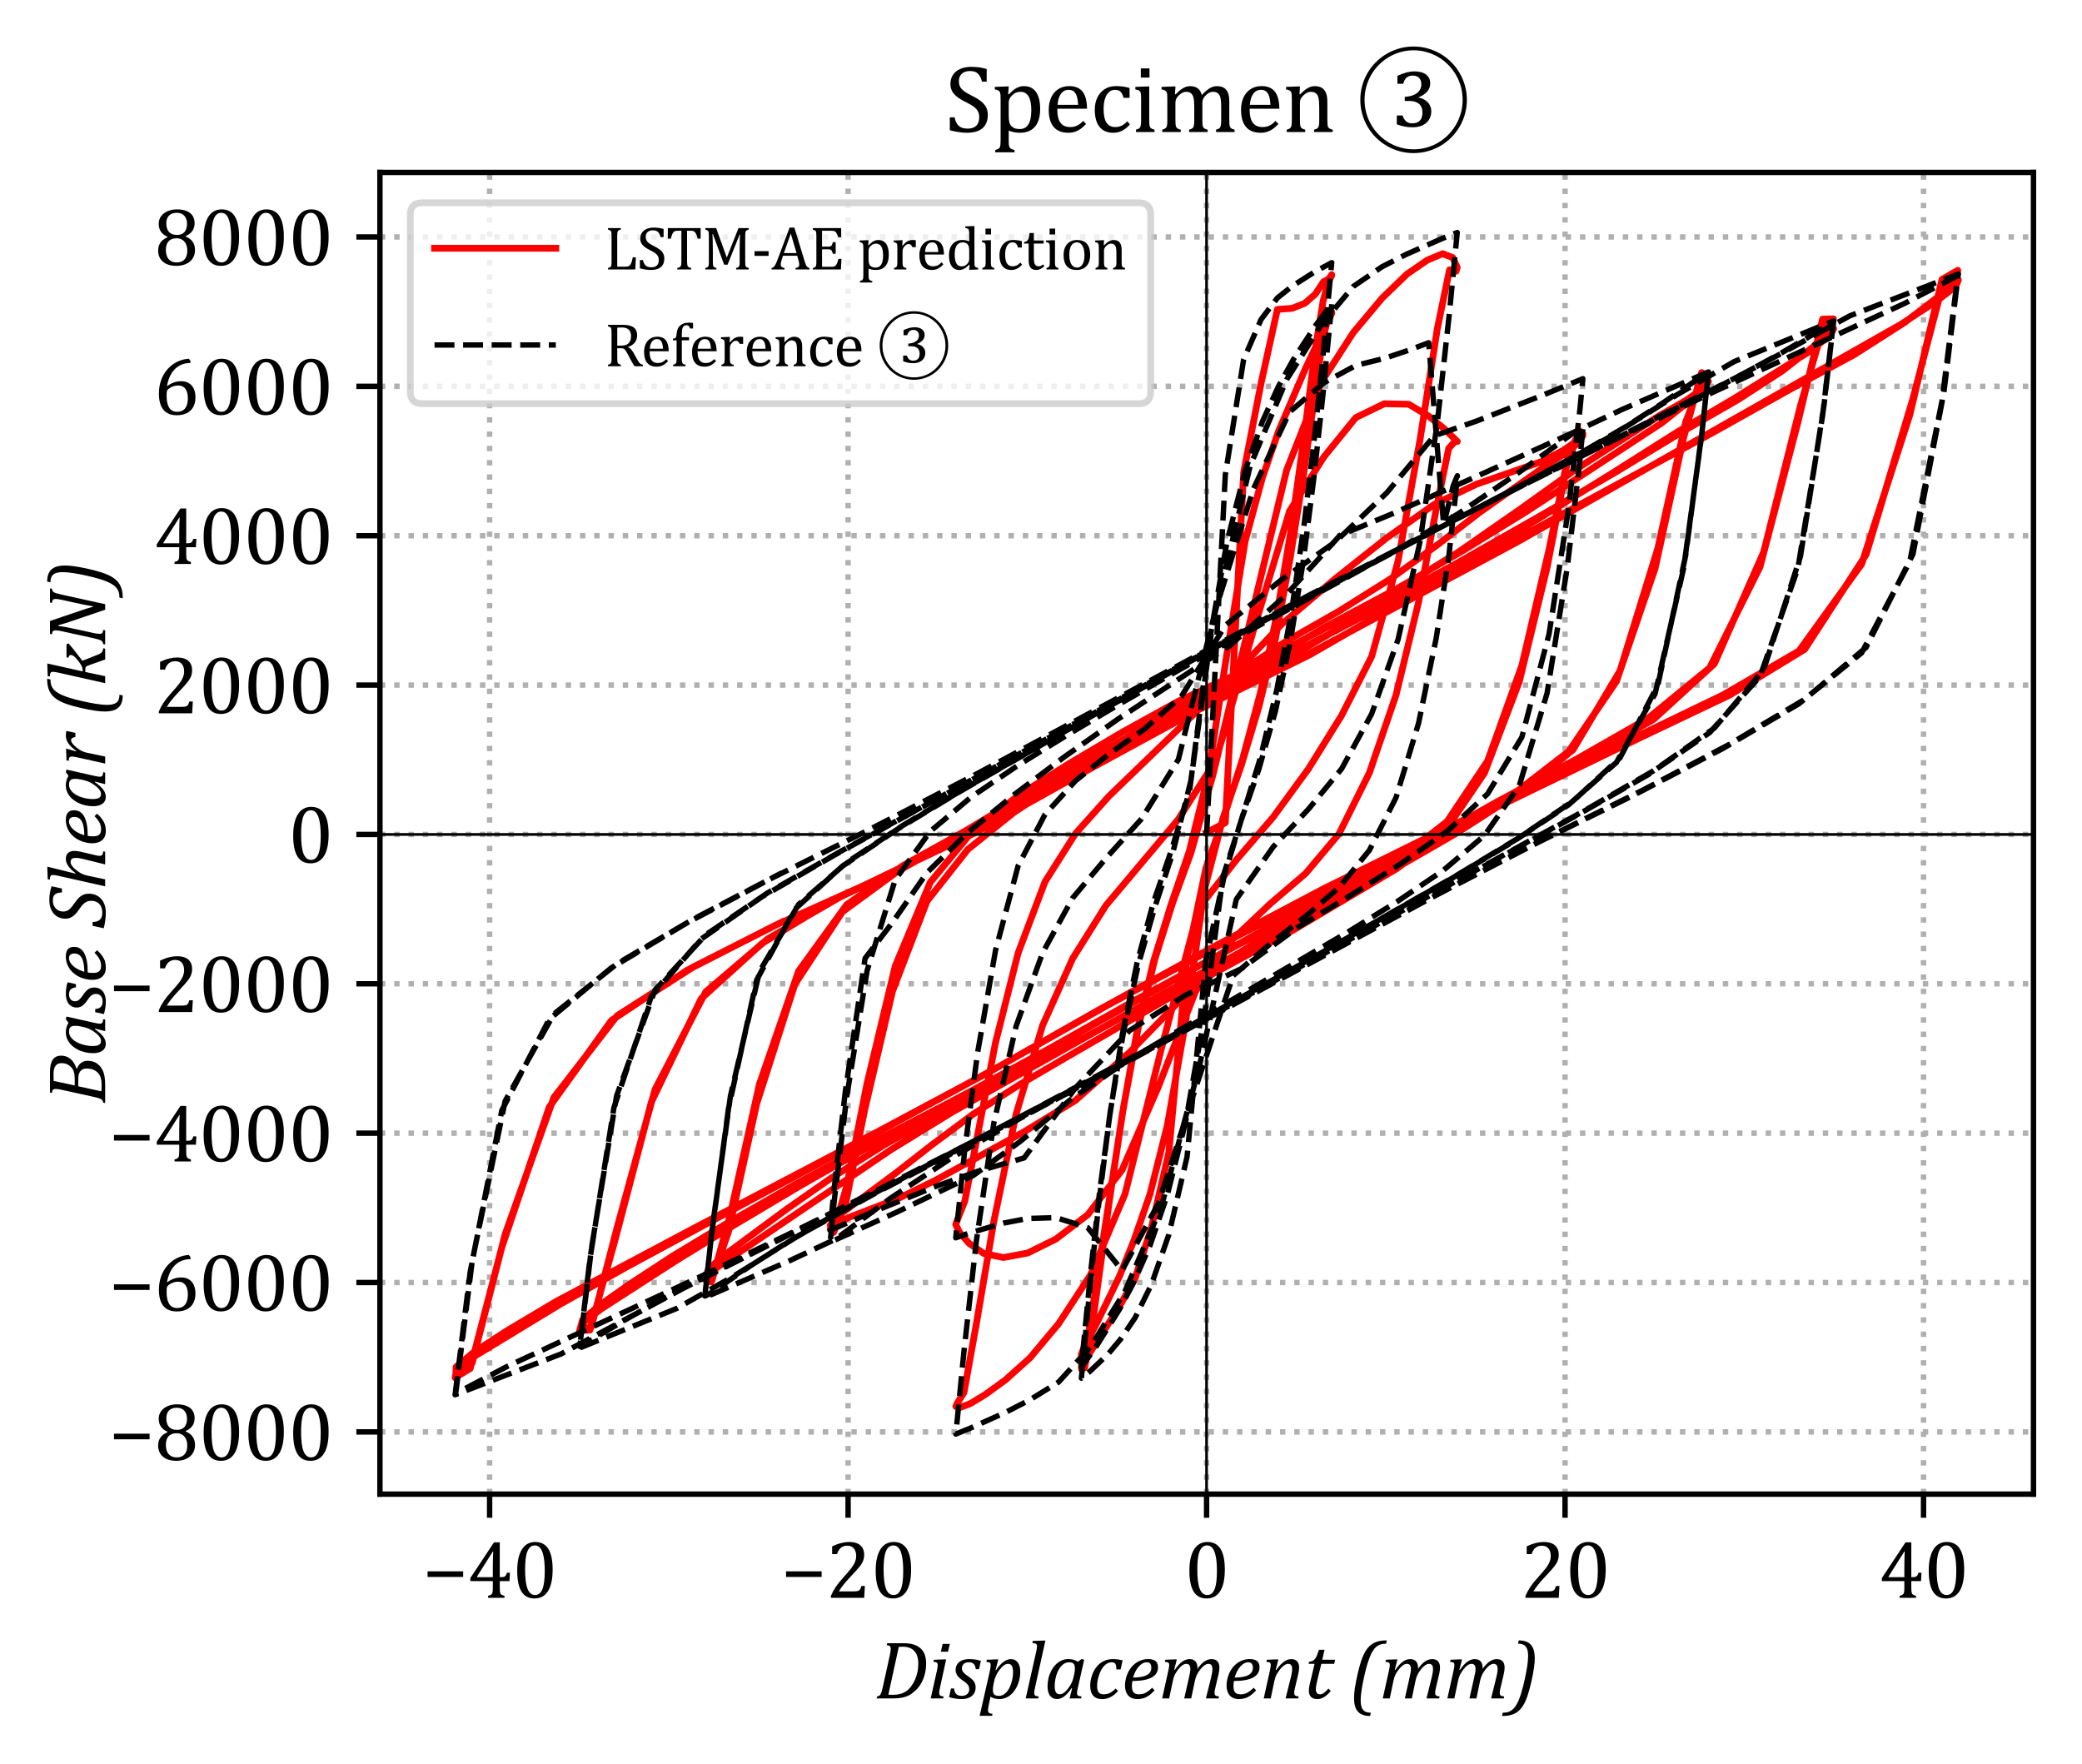 <?xml version="1.0" encoding="utf-8" standalone="no"?>
<!DOCTYPE svg PUBLIC "-//W3C//DTD SVG 1.1//EN"
  "http://www.w3.org/Graphics/SVG/1.1/DTD/svg11.dtd">
<svg xmlns:xlink="http://www.w3.org/1999/xlink" width="308.961pt" height="261.768pt" viewBox="0 0 308.961 261.768" xmlns="http://www.w3.org/2000/svg" version="1.1">
 <defs>
  <style type="text/css">*{stroke-linejoin: round; stroke-linecap: butt}</style>
 </defs>
 <g id="figure_1">
  <g id="patch_1">
   <path d="M 0 261.768 
L 308.961 261.768 
L 308.961 0 
L 0 0 
z
" style="fill: #ffffff"/>
  </g>
  <g id="axes_1">
   <g id="patch_2">
    <path d="M 56.381 221.708 
L 301.761 221.708 
L 301.761 25.588 
L 56.381 25.588 
z
" style="fill: #ffffff"/>
   </g>
   <g id="matplotlib.axis_1">
    <g id="xtick_1">
     <g id="line2d_1">
      <path d="M 72.657 221.708 
L 72.657 25.588 
" clip-path="url(#p1af80a54f1)" style="fill: none; stroke-dasharray: 0.8,1.32; stroke-dashoffset: 0; stroke: #b0b0b0; stroke-width: 0.8"/>
     </g>
     <g id="line2d_2">
      <defs>
       <path id="mc6aaebd6bd" d="M 0 0 
L 0 3.5 
" style="stroke: #000000; stroke-width: 0.8"/>
      </defs>
      <g>
       <use xlink:href="#mc6aaebd6bd" x="72.657" y="221.708" style="stroke: #000000; stroke-width: 0.8"/>
      </g>
     </g>
     <g id="text_1">
      <!-- −40 -->
      <g transform="translate(62.69 237.093) scale(0.12 -0.12)">
       <defs>
        <path id="Cambria-2212" d="M 397 1613 
L 397 2047 
L 3147 2047 
L 3147 1613 
L 397 1613 
z
" transform="scale(0.016)"/>
        <path id="Cambria-34" d="M 1613 153 
Q 1806 203 1872 264 
Q 1938 325 1958 437 
Q 1978 550 1978 781 
L 1978 1294 
L 241 1294 
L 241 1528 
L 2069 4288 
L 2516 4288 
L 2516 1597 
L 2581 1597 
Q 2763 1597 2841 1623 
Q 2919 1650 2970 1717 
Q 3022 1784 3066 1938 
L 3303 1938 
L 3266 1294 
L 2516 1294 
L 2516 781 
Q 2516 572 2530 475 
Q 2544 378 2576 322 
Q 2609 266 2673 228 
Q 2738 191 2881 153 
L 2881 0 
L 1613 0 
L 1613 153 
z
M 756 1597 
L 1978 1597 
L 1978 2375 
Q 1978 2669 1987 3033 
Q 1997 3397 2009 3581 
L 1978 3581 
L 756 1641 
L 756 1597 
z
" transform="scale(0.016)"/>
        <path id="Cambria-30" d="M 1738 -50 
Q 1063 -50 733 481 
Q 403 1013 403 2094 
Q 403 2669 504 3087 
Q 606 3506 789 3779 
Q 972 4053 1228 4184 
Q 1484 4316 1788 4316 
Q 2472 4316 2806 3787 
Q 3141 3259 3141 2191 
Q 3141 1084 2783 517 
Q 2425 -50 1738 -50 
z
M 1013 2188 
Q 1013 1169 1202 692 
Q 1391 216 1788 216 
Q 2166 216 2348 664 
Q 2531 1113 2531 2053 
Q 2531 2772 2437 3217 
Q 2344 3663 2176 3856 
Q 2009 4050 1772 4050 
Q 1556 4050 1411 3922 
Q 1266 3794 1177 3553 
Q 1088 3313 1050 2967 
Q 1013 2622 1013 2188 
z
" transform="scale(0.016)"/>
       </defs>
       <use xlink:href="#Cambria-2212"/>
       <use xlink:href="#Cambria-34" x="55.371"/>
       <use xlink:href="#Cambria-30" x="110.742"/>
      </g>
     </g>
    </g>
    <g id="xtick_2">
     <g id="line2d_3">
      <path d="M 125.854 221.708 
L 125.854 25.588 
" clip-path="url(#p1af80a54f1)" style="fill: none; stroke-dasharray: 0.8,1.32; stroke-dashoffset: 0; stroke: #b0b0b0; stroke-width: 0.8"/>
     </g>
     <g id="line2d_4">
      <g>
       <use xlink:href="#mc6aaebd6bd" x="125.854" y="221.708" style="stroke: #000000; stroke-width: 0.8"/>
      </g>
     </g>
     <g id="text_2">
      <!-- −20 -->
      <g transform="translate(115.887 237.093) scale(0.12 -0.12)">
       <defs>
        <path id="Cambria-32" d="M 2194 500 
Q 2347 500 2440 519 
Q 2534 538 2590 581 
Q 2647 625 2680 695 
Q 2713 766 2763 913 
L 3028 913 
L 2975 0 
L 403 0 
L 403 150 
Q 538 478 766 822 
Q 994 1166 1413 1631 
Q 1775 2031 1934 2238 
Q 2109 2463 2195 2627 
Q 2281 2791 2318 2936 
Q 2356 3081 2356 3228 
Q 2356 3463 2281 3642 
Q 2206 3822 2051 3925 
Q 1897 4028 1663 4028 
Q 1078 4028 875 3378 
L 497 3378 
L 497 3978 
Q 875 4156 1204 4236 
Q 1534 4316 1797 4316 
Q 2378 4316 2675 4061 
Q 2972 3806 2972 3322 
Q 2972 3156 2939 3017 
Q 2906 2878 2836 2742 
Q 2766 2606 2647 2450 
Q 2528 2294 2384 2133 
Q 2241 1972 1888 1597 
Q 1294 969 1016 500 
L 2194 500 
z
" transform="scale(0.016)"/>
       </defs>
       <use xlink:href="#Cambria-2212"/>
       <use xlink:href="#Cambria-32" x="55.371"/>
       <use xlink:href="#Cambria-30" x="110.742"/>
      </g>
     </g>
    </g>
    <g id="xtick_3">
     <g id="line2d_5">
      <path d="M 179.051 221.708 
L 179.051 25.588 
" clip-path="url(#p1af80a54f1)" style="fill: none; stroke-dasharray: 0.8,1.32; stroke-dashoffset: 0; stroke: #b0b0b0; stroke-width: 0.8"/>
     </g>
     <g id="line2d_6">
      <g>
       <use xlink:href="#mc6aaebd6bd" x="179.051" y="221.708" style="stroke: #000000; stroke-width: 0.8"/>
      </g>
     </g>
     <g id="text_3">
      <!-- 0 -->
      <g transform="translate(175.729 237.093) scale(0.12 -0.12)">
       <use xlink:href="#Cambria-30"/>
      </g>
     </g>
    </g>
    <g id="xtick_4">
     <g id="line2d_7">
      <path d="M 232.248 221.708 
L 232.248 25.588 
" clip-path="url(#p1af80a54f1)" style="fill: none; stroke-dasharray: 0.8,1.32; stroke-dashoffset: 0; stroke: #b0b0b0; stroke-width: 0.8"/>
     </g>
     <g id="line2d_8">
      <g>
       <use xlink:href="#mc6aaebd6bd" x="232.248" y="221.708" style="stroke: #000000; stroke-width: 0.8"/>
      </g>
     </g>
     <g id="text_4">
      <!-- 20 -->
      <g transform="translate(225.603 237.093) scale(0.12 -0.12)">
       <use xlink:href="#Cambria-32"/>
       <use xlink:href="#Cambria-30" x="55.371"/>
      </g>
     </g>
    </g>
    <g id="xtick_5">
     <g id="line2d_9">
      <path d="M 285.445 221.708 
L 285.445 25.588 
" clip-path="url(#p1af80a54f1)" style="fill: none; stroke-dasharray: 0.8,1.32; stroke-dashoffset: 0; stroke: #b0b0b0; stroke-width: 0.8"/>
     </g>
     <g id="line2d_10">
      <g>
       <use xlink:href="#mc6aaebd6bd" x="285.445" y="221.708" style="stroke: #000000; stroke-width: 0.8"/>
      </g>
     </g>
     <g id="text_5">
      <!-- 40 -->
      <g transform="translate(278.8 237.093) scale(0.12 -0.12)">
       <use xlink:href="#Cambria-34"/>
       <use xlink:href="#Cambria-30" x="55.371"/>
      </g>
     </g>
    </g>
    <g id="text_6">
     <!-- Displacement (mm) -->
     <g transform="translate(129.833 252.02) scale(0.12 -0.12)">
      <defs>
       <path id="Cambria-Italic-44" d="M 2134 4266 
Q 2606 4266 2900 4194 
Q 3194 4122 3448 3934 
Q 3703 3747 3831 3436 
Q 3959 3125 3959 2700 
Q 3959 2278 3862 1893 
Q 3766 1509 3584 1186 
Q 3403 863 3150 623 
Q 2897 384 2659 256 
Q 2422 128 2128 64 
Q 1834 0 1444 0 
L 131 0 
L 166 153 
Q 284 172 343 214 
Q 403 256 443 331 
Q 484 406 518 514 
Q 553 622 622 931 
L 1153 3338 
Q 1184 3481 1203 3614 
Q 1222 3747 1222 3841 
Q 1222 3988 1147 4045 
Q 1072 4103 916 4113 
L 950 4266 
L 2134 4266 
z
M 1038 288 
Q 1128 278 1384 278 
Q 1700 278 1958 347 
Q 2216 416 2433 567 
Q 2650 719 2828 972 
Q 3006 1225 3117 1486 
Q 3228 1747 3290 2047 
Q 3353 2347 3353 2681 
Q 3353 3334 3048 3664 
Q 2744 3994 2144 3994 
Q 2006 3994 1847 3984 
L 1038 288 
z
" transform="scale(0.016)"/>
       <path id="Cambria-Italic-69" d="M 1750 4213 
L 1606 3606 
L 1053 3606 
L 1197 4213 
L 1750 4213 
z
M 978 781 
Q 944 622 934 548 
Q 925 475 925 425 
Q 925 331 956 278 
Q 988 225 1053 197 
Q 1119 169 1269 153 
L 1241 0 
L 272 0 
L 744 2106 
Q 784 2288 800 2395 
Q 816 2503 816 2575 
Q 816 2666 789 2716 
Q 763 2766 700 2791 
Q 638 2816 484 2822 
L 519 2988 
L 1281 3016 
L 1466 3016 
L 978 781 
z
" transform="scale(0.016)"/>
       <path id="Cambria-Italic-73" d="M 2063 2259 
Q 2028 2541 1901 2667 
Q 1775 2794 1509 2794 
Q 1363 2794 1244 2739 
Q 1125 2684 1056 2579 
Q 988 2475 988 2334 
Q 988 2219 1034 2123 
Q 1081 2028 1192 1925 
Q 1303 1822 1503 1688 
Q 1806 1484 1928 1293 
Q 2050 1103 2050 853 
Q 2050 559 1909 354 
Q 1769 150 1525 50 
Q 1281 -50 975 -50 
Q 700 -50 461 -9 
Q 222 31 -3 94 
L 144 769 
L 388 769 
Q 409 481 551 339 
Q 694 197 966 197 
Q 1244 197 1400 336 
Q 1556 475 1556 703 
Q 1556 838 1509 944 
Q 1463 1050 1363 1147 
Q 1263 1244 1078 1369 
Q 881 1503 759 1622 
Q 638 1741 570 1883 
Q 503 2025 503 2197 
Q 503 2456 631 2647 
Q 759 2838 995 2938 
Q 1231 3038 1547 3038 
Q 2063 3038 2456 2903 
L 2313 2259 
L 2063 2259 
z
" transform="scale(0.016)"/>
       <path id="Cambria-Italic-70" d="M 669 -553 
Q 638 -703 630 -784 
Q 622 -866 622 -919 
Q 622 -1013 653 -1066 
Q 684 -1119 750 -1147 
Q 816 -1175 966 -1191 
L 941 -1344 
L -25 -1344 
L 766 2131 
Q 825 2394 825 2581 
Q 825 2669 798 2717 
Q 772 2766 708 2789 
Q 644 2813 491 2822 
L 528 2988 
L 1238 3016 
L 1416 3016 
L 1206 2203 
L 1244 2191 
Q 1822 3038 2394 3038 
Q 2734 3038 2923 2778 
Q 3113 2519 3113 2047 
Q 3113 1709 3020 1368 
Q 2928 1028 2764 753 
Q 2600 478 2398 301 
Q 2197 125 1973 37 
Q 1750 -50 1503 -50 
Q 1088 -50 813 131 
L 669 -553 
z
M 1044 1088 
Q 1013 922 1005 834 
Q 997 747 997 663 
Q 997 419 1101 308 
Q 1206 197 1463 197 
Q 1622 197 1756 259 
Q 1891 322 2011 440 
Q 2131 559 2228 728 
Q 2325 897 2401 1120 
Q 2478 1344 2517 1580 
Q 2556 1816 2556 2022 
Q 2556 2350 2464 2511 
Q 2372 2672 2172 2672 
Q 2013 2672 1858 2564 
Q 1703 2456 1518 2218 
Q 1334 1981 1231 1750 
Q 1128 1519 1069 1219 
L 1044 1088 
z
" transform="scale(0.016)"/>
       <path id="Cambria-Italic-6c" d="M 1578 4469 
L 1763 4469 
L 950 781 
Q 916 631 906 554 
Q 897 478 897 425 
Q 897 331 928 278 
Q 959 225 1025 197 
Q 1091 169 1241 153 
L 1216 0 
L 241 0 
L 1047 3588 
Q 1078 3725 1090 3794 
Q 1103 3863 1109 3925 
Q 1116 3988 1116 4034 
Q 1116 4128 1081 4176 
Q 1047 4225 983 4247 
Q 919 4269 753 4278 
L 791 4441 
L 1578 4469 
z
" transform="scale(0.016)"/>
       <path id="Cambria-Italic-61" d="M 2606 2834 
L 2894 3041 
L 3094 2991 
L 2616 869 
Q 2572 681 2556 579 
Q 2541 478 2541 413 
Q 2541 284 2612 226 
Q 2684 169 2888 153 
L 2859 0 
L 1966 0 
L 2163 784 
L 2122 797 
Q 1822 359 1553 156 
Q 1284 -47 984 -47 
Q 641 -47 452 212 
Q 263 472 263 941 
Q 263 1241 331 1542 
Q 400 1844 539 2114 
Q 678 2384 872 2590 
Q 1066 2797 1320 2919 
Q 1575 3041 1875 3041 
Q 2069 3041 2244 2995 
Q 2419 2950 2606 2834 
z
M 2331 1903 
Q 2359 2031 2368 2125 
Q 2378 2219 2378 2328 
Q 2378 2572 2275 2683 
Q 2172 2794 1931 2794 
Q 1800 2794 1681 2751 
Q 1563 2709 1441 2611 
Q 1319 2513 1208 2353 
Q 1097 2194 1006 1966 
Q 916 1738 866 1477 
Q 816 1216 816 969 
Q 816 644 905 483 
Q 994 322 1203 322 
Q 1300 322 1404 365 
Q 1509 409 1637 526 
Q 1766 644 1928 872 
Q 2075 1081 2161 1286 
Q 2247 1491 2303 1769 
L 2331 1903 
z
" transform="scale(0.016)"/>
       <path id="Cambria-Italic-63" d="M 2297 2238 
Q 2291 2475 2258 2581 
Q 2225 2688 2151 2741 
Q 2078 2794 1944 2794 
Q 1628 2794 1376 2542 
Q 1125 2291 965 1830 
Q 806 1369 806 944 
Q 806 813 829 697 
Q 853 581 911 497 
Q 969 413 1064 364 
Q 1159 316 1306 316 
Q 1591 316 1798 423 
Q 2006 531 2238 763 
L 2428 572 
Q 2134 247 1836 97 
Q 1538 -53 1194 -53 
Q 741 -53 506 215 
Q 272 484 272 997 
Q 272 1331 397 1731 
Q 522 2131 762 2434 
Q 1003 2738 1325 2888 
Q 1647 3038 2013 3038 
Q 2263 3038 2448 3009 
Q 2634 2981 2778 2944 
L 2625 2238 
L 2297 2238 
z
" transform="scale(0.016)"/>
       <path id="Cambria-Italic-65" d="M 2544 622 
Q 2313 369 2100 222 
Q 1888 75 1675 12 
Q 1463 -50 1206 -50 
Q 959 -50 781 29 
Q 603 109 486 248 
Q 369 388 312 580 
Q 256 772 256 997 
Q 256 1331 376 1714 
Q 497 2097 740 2401 
Q 984 2706 1325 2873 
Q 1666 3041 2050 3041 
Q 2428 3041 2617 2887 
Q 2806 2734 2806 2409 
Q 2806 1878 2307 1612 
Q 1809 1347 828 1347 
Q 791 1159 791 941 
Q 791 613 919 464 
Q 1047 316 1338 316 
Q 1625 316 1859 441 
Q 2094 566 2350 825 
L 2544 622 
z
M 881 1613 
Q 1169 1616 1386 1645 
Q 1603 1675 1759 1726 
Q 1916 1778 2019 1850 
Q 2122 1922 2183 2008 
Q 2244 2094 2267 2189 
Q 2291 2284 2291 2388 
Q 2291 2578 2202 2686 
Q 2113 2794 1938 2794 
Q 1719 2794 1508 2636 
Q 1297 2478 1136 2211 
Q 975 1944 881 1613 
z
" transform="scale(0.016)"/>
       <path id="Cambria-Italic-6d" d="M 2997 2375 
L 2997 2331 
Q 2997 2309 2994 2284 
Q 3266 2669 3534 2853 
Q 3803 3038 4091 3038 
Q 4388 3038 4542 2870 
Q 4697 2703 4697 2375 
Q 4697 2175 4634 1894 
L 4372 781 
Q 4319 556 4319 425 
Q 4319 331 4350 278 
Q 4381 225 4447 197 
Q 4513 169 4663 153 
L 4634 0 
L 3653 0 
L 4047 1588 
Q 4091 1759 4123 1936 
Q 4156 2113 4156 2256 
Q 4156 2481 4078 2576 
Q 4000 2672 3831 2672 
Q 3709 2672 3557 2572 
Q 3406 2472 3240 2265 
Q 3075 2059 2970 1857 
Q 2866 1656 2803 1366 
L 2519 0 
L 1978 0 
L 2338 1588 
Q 2403 1878 2426 2017 
Q 2450 2156 2450 2256 
Q 2450 2481 2370 2576 
Q 2291 2672 2122 2672 
Q 1997 2672 1845 2570 
Q 1694 2469 1525 2256 
Q 1356 2044 1254 1839 
Q 1153 1634 1097 1353 
L 813 0 
L 272 0 
L 747 2134 
Q 763 2206 789 2347 
Q 816 2488 816 2581 
Q 816 2669 789 2717 
Q 763 2766 698 2789 
Q 634 2813 481 2822 
L 519 2988 
L 1231 3016 
L 1406 3016 
L 1200 2206 
L 1238 2194 
Q 1525 2622 1809 2830 
Q 2094 3038 2384 3038 
Q 2684 3038 2840 2867 
Q 2997 2697 2997 2375 
z
" transform="scale(0.016)"/>
       <path id="Cambria-Italic-6e" d="M 2947 0 
L 1963 0 
L 2359 1588 
Q 2397 1741 2433 1925 
Q 2469 2109 2469 2256 
Q 2469 2478 2392 2575 
Q 2316 2672 2153 2672 
Q 2022 2672 1870 2570 
Q 1719 2469 1553 2267 
Q 1388 2066 1273 1858 
Q 1159 1650 1097 1353 
L 813 0 
L 272 0 
L 747 2134 
Q 763 2206 789 2347 
Q 816 2488 816 2581 
Q 816 2669 789 2717 
Q 763 2766 698 2789 
Q 634 2813 481 2822 
L 519 2988 
L 1228 3016 
L 1406 3016 
L 1197 2203 
L 1234 2191 
Q 1541 2622 1825 2830 
Q 2109 3038 2394 3038 
Q 2697 3038 2853 2870 
Q 3009 2703 3009 2375 
Q 3009 2263 2989 2130 
Q 2969 1997 2944 1894 
L 2681 781 
Q 2628 556 2628 425 
Q 2628 331 2659 278 
Q 2691 225 2756 197 
Q 2822 169 2972 153 
L 2947 0 
z
" transform="scale(0.016)"/>
       <path id="Cambria-Italic-74" d="M 2109 575 
Q 1853 266 1603 108 
Q 1353 -50 1072 -50 
Q 741 -50 578 119 
Q 416 288 416 609 
Q 416 806 472 1050 
L 859 2672 
L 394 2672 
L 428 2831 
Q 613 2853 720 2911 
Q 828 2969 901 3064 
Q 975 3159 1037 3312 
Q 1100 3466 1194 3759 
L 1625 3759 
L 1453 2988 
L 2444 2988 
L 2375 2672 
L 1381 2672 
L 1081 1459 
Q 956 953 956 703 
Q 956 513 1039 414 
Q 1122 316 1281 316 
Q 1425 316 1583 427 
Q 1741 538 1928 763 
L 2109 575 
z
" transform="scale(0.016)"/>
       <path id="Cambria-Italic-20" transform="scale(0.016)"/>
       <path id="Cambria-Italic-28" d="M 1616 -1359 
Q 1172 -1359 897 -1200 
Q 622 -1041 498 -736 
Q 375 -431 375 28 
Q 375 353 431 747 
Q 506 1253 648 1875 
Q 791 2497 928 2906 
Q 1088 3372 1272 3667 
Q 1456 3963 1675 4134 
Q 1894 4306 2172 4391 
Q 2478 4484 2906 4484 
L 2850 4228 
Q 2575 4228 2397 4165 
Q 2219 4103 2078 3978 
Q 1916 3834 1769 3575 
Q 1597 3266 1438 2766 
Q 1300 2334 1163 1713 
Q 1050 1203 981 797 
Q 888 228 888 -147 
Q 888 -513 977 -722 
Q 1066 -931 1233 -1017 
Q 1400 -1103 1672 -1103 
L 1616 -1359 
z
" transform="scale(0.016)"/>
       <path id="Cambria-Italic-29" d="M 794 4484 
Q 1238 4484 1513 4325 
Q 1788 4166 1911 3861 
Q 2034 3556 2034 3097 
Q 2034 2778 1978 2394 
Q 1903 1850 1747 1184 
Q 1600 569 1466 178 
Q 1313 -263 1133 -552 
Q 953 -841 733 -1012 
Q 513 -1184 234 -1266 
Q -72 -1359 -497 -1359 
L -441 -1103 
Q -166 -1103 11 -1040 
Q 188 -978 325 -856 
Q 494 -709 644 -441 
Q 819 -125 973 367 
Q 1128 859 1266 1506 
Q 1375 2006 1438 2394 
Q 1522 2922 1522 3272 
Q 1522 3641 1431 3850 
Q 1341 4059 1173 4143 
Q 1006 4228 738 4228 
L 794 4484 
z
" transform="scale(0.016)"/>
      </defs>
      <use xlink:href="#Cambria-Italic-44"/>
      <use xlink:href="#Cambria-Italic-69" x="64.648"/>
      <use xlink:href="#Cambria-Italic-73" x="91.748"/>
      <use xlink:href="#Cambria-Italic-70" x="129.932"/>
      <use xlink:href="#Cambria-Italic-6c" x="182.617"/>
      <use xlink:href="#Cambria-Italic-61" x="209.277"/>
      <use xlink:href="#Cambria-Italic-63" x="261.865"/>
      <use xlink:href="#Cambria-Italic-65" x="305.176"/>
      <use xlink:href="#Cambria-Italic-6d" x="350.879"/>
      <use xlink:href="#Cambria-Italic-65" x="430.762"/>
      <use xlink:href="#Cambria-Italic-6e" x="476.465"/>
      <use xlink:href="#Cambria-Italic-74" x="529.98"/>
      <use xlink:href="#Cambria-Italic-20" x="564.502"/>
      <use xlink:href="#Cambria-Italic-28" x="586.523"/>
      <use xlink:href="#Cambria-Italic-6d" x="623.682"/>
      <use xlink:href="#Cambria-Italic-6d" x="703.564"/>
      <use xlink:href="#Cambria-Italic-29" x="783.447"/>
     </g>
    </g>
   </g>
   <g id="matplotlib.axis_2">
    <g id="ytick_1">
     <g id="line2d_11">
      <path d="M 56.381 212.475 
L 301.761 212.475 
" clip-path="url(#p1af80a54f1)" style="fill: none; stroke-dasharray: 0.8,1.32; stroke-dashoffset: 0; stroke: #b0b0b0; stroke-width: 0.8"/>
     </g>
     <g id="line2d_12">
      <defs>
       <path id="mbf2796f9ab" d="M 0 0 
L -3.5 0 
" style="stroke: #000000; stroke-width: 0.8"/>
      </defs>
      <g>
       <use xlink:href="#mbf2796f9ab" x="56.381" y="212.475" style="stroke: #000000; stroke-width: 0.8"/>
      </g>
     </g>
     <g id="text_7">
      <!-- −8000 -->
      <g transform="translate(16.156 216.668) scale(0.12 -0.12)">
       <defs>
        <path id="Cambria-38" d="M 2475 2253 
L 2481 2213 
Q 2834 2075 3015 1811 
Q 3197 1547 3197 1175 
Q 3197 809 3022 531 
Q 2847 253 2514 101 
Q 2181 -50 1738 -50 
Q 1322 -50 1008 89 
Q 694 228 520 495 
Q 347 763 347 1125 
Q 347 1397 440 1597 
Q 534 1797 686 1926 
Q 838 2056 1069 2163 
L 1063 2203 
Q 391 2494 391 3200 
Q 391 3522 567 3775 
Q 744 4028 1070 4172 
Q 1397 4316 1794 4316 
Q 2244 4316 2550 4189 
Q 2856 4063 3011 3823 
Q 3166 3584 3166 3250 
Q 3166 2906 2997 2657 
Q 2828 2409 2475 2253 
z
M 978 3228 
Q 978 3044 1022 2881 
Q 1066 2719 1162 2600 
Q 1259 2481 1414 2411 
Q 1569 2341 1794 2341 
Q 2053 2341 2229 2442 
Q 2406 2544 2492 2739 
Q 2578 2934 2578 3191 
Q 2578 3472 2476 3667 
Q 2375 3863 2197 3956 
Q 2019 4050 1788 4050 
Q 1394 4050 1186 3836 
Q 978 3622 978 3228 
z
M 944 1178 
Q 944 975 991 798 
Q 1038 622 1139 494 
Q 1241 366 1400 291 
Q 1559 216 1788 216 
Q 2044 216 2226 320 
Q 2409 425 2504 631 
Q 2600 838 2600 1119 
Q 2600 1419 2497 1636 
Q 2394 1853 2206 1967 
Q 2019 2081 1772 2081 
Q 1541 2081 1383 2009 
Q 1225 1938 1126 1816 
Q 1028 1694 986 1530 
Q 944 1366 944 1178 
z
" transform="scale(0.016)"/>
       </defs>
       <use xlink:href="#Cambria-2212"/>
       <use xlink:href="#Cambria-38" x="55.371"/>
       <use xlink:href="#Cambria-30" x="110.742"/>
       <use xlink:href="#Cambria-30" x="166.113"/>
       <use xlink:href="#Cambria-30" x="221.484"/>
      </g>
     </g>
    </g>
    <g id="ytick_2">
     <g id="line2d_13">
      <path d="M 56.381 190.311 
L 301.761 190.311 
" clip-path="url(#p1af80a54f1)" style="fill: none; stroke-dasharray: 0.8,1.32; stroke-dashoffset: 0; stroke: #b0b0b0; stroke-width: 0.8"/>
     </g>
     <g id="line2d_14">
      <g>
       <use xlink:href="#mbf2796f9ab" x="56.381" y="190.311" style="stroke: #000000; stroke-width: 0.8"/>
      </g>
     </g>
     <g id="text_8">
      <!-- −6000 -->
      <g transform="translate(16.156 194.504) scale(0.12 -0.12)">
       <defs>
        <path id="Cambria-36" d="M 2847 4144 
L 2847 3991 
Q 2366 3991 1994 3784 
Q 1622 3578 1376 3178 
Q 1131 2778 1031 2228 
L 1063 2216 
Q 1325 2403 1579 2490 
Q 1834 2578 2131 2578 
Q 2484 2578 2732 2423 
Q 2981 2269 3106 1989 
Q 3231 1709 3231 1334 
Q 3231 928 3075 617 
Q 2919 306 2592 128 
Q 2266 -50 1788 -50 
Q 1103 -50 754 375 
Q 406 800 406 1628 
Q 406 2184 581 2668 
Q 756 3153 1078 3514 
Q 1400 3875 1825 4083 
Q 2250 4291 2719 4316 
L 2847 4144 
z
M 1916 2250 
Q 1763 2250 1620 2215 
Q 1478 2181 1353 2115 
Q 1228 2050 1109 1950 
Q 1072 1916 1053 1878 
Q 1022 1819 1012 1731 
Q 1003 1644 1003 1438 
Q 1003 841 1203 528 
Q 1403 216 1809 216 
Q 2044 216 2203 297 
Q 2363 378 2461 520 
Q 2559 663 2601 855 
Q 2644 1047 2644 1272 
Q 2644 1734 2453 1992 
Q 2263 2250 1916 2250 
z
" transform="scale(0.016)"/>
       </defs>
       <use xlink:href="#Cambria-2212"/>
       <use xlink:href="#Cambria-36" x="55.371"/>
       <use xlink:href="#Cambria-30" x="110.742"/>
       <use xlink:href="#Cambria-30" x="166.113"/>
       <use xlink:href="#Cambria-30" x="221.484"/>
      </g>
     </g>
    </g>
    <g id="ytick_3">
     <g id="line2d_15">
      <path d="M 56.381 168.147 
L 301.761 168.147 
" clip-path="url(#p1af80a54f1)" style="fill: none; stroke-dasharray: 0.8,1.32; stroke-dashoffset: 0; stroke: #b0b0b0; stroke-width: 0.8"/>
     </g>
     <g id="line2d_16">
      <g>
       <use xlink:href="#mbf2796f9ab" x="56.381" y="168.147" style="stroke: #000000; stroke-width: 0.8"/>
      </g>
     </g>
     <g id="text_9">
      <!-- −4000 -->
      <g transform="translate(16.156 172.34) scale(0.12 -0.12)">
       <use xlink:href="#Cambria-2212"/>
       <use xlink:href="#Cambria-34" x="55.371"/>
       <use xlink:href="#Cambria-30" x="110.742"/>
       <use xlink:href="#Cambria-30" x="166.113"/>
       <use xlink:href="#Cambria-30" x="221.484"/>
      </g>
     </g>
    </g>
    <g id="ytick_4">
     <g id="line2d_17">
      <path d="M 56.381 145.983 
L 301.761 145.983 
" clip-path="url(#p1af80a54f1)" style="fill: none; stroke-dasharray: 0.8,1.32; stroke-dashoffset: 0; stroke: #b0b0b0; stroke-width: 0.8"/>
     </g>
     <g id="line2d_18">
      <g>
       <use xlink:href="#mbf2796f9ab" x="56.381" y="145.983" style="stroke: #000000; stroke-width: 0.8"/>
      </g>
     </g>
     <g id="text_10">
      <!-- −2000 -->
      <g transform="translate(16.156 150.175) scale(0.12 -0.12)">
       <use xlink:href="#Cambria-2212"/>
       <use xlink:href="#Cambria-32" x="55.371"/>
       <use xlink:href="#Cambria-30" x="110.742"/>
       <use xlink:href="#Cambria-30" x="166.113"/>
       <use xlink:href="#Cambria-30" x="221.484"/>
      </g>
     </g>
    </g>
    <g id="ytick_5">
     <g id="line2d_19">
      <path d="M 56.381 123.819 
L 301.761 123.819 
" clip-path="url(#p1af80a54f1)" style="fill: none; stroke-dasharray: 0.8,1.32; stroke-dashoffset: 0; stroke: #b0b0b0; stroke-width: 0.8"/>
     </g>
     <g id="line2d_20">
      <g>
       <use xlink:href="#mbf2796f9ab" x="56.381" y="123.819" style="stroke: #000000; stroke-width: 0.8"/>
      </g>
     </g>
     <g id="text_11">
      <!-- 0 -->
      <g transform="translate(42.736 128.011) scale(0.12 -0.12)">
       <use xlink:href="#Cambria-30"/>
      </g>
     </g>
    </g>
    <g id="ytick_6">
     <g id="line2d_21">
      <path d="M 56.381 101.655 
L 301.761 101.655 
" clip-path="url(#p1af80a54f1)" style="fill: none; stroke-dasharray: 0.8,1.32; stroke-dashoffset: 0; stroke: #b0b0b0; stroke-width: 0.8"/>
     </g>
     <g id="line2d_22">
      <g>
       <use xlink:href="#mbf2796f9ab" x="56.381" y="101.655" style="stroke: #000000; stroke-width: 0.8"/>
      </g>
     </g>
     <g id="text_12">
      <!-- 2000 -->
      <g transform="translate(22.801 105.847) scale(0.12 -0.12)">
       <use xlink:href="#Cambria-32"/>
       <use xlink:href="#Cambria-30" x="55.371"/>
       <use xlink:href="#Cambria-30" x="110.742"/>
       <use xlink:href="#Cambria-30" x="166.113"/>
      </g>
     </g>
    </g>
    <g id="ytick_7">
     <g id="line2d_23">
      <path d="M 56.381 79.491 
L 301.761 79.491 
" clip-path="url(#p1af80a54f1)" style="fill: none; stroke-dasharray: 0.8,1.32; stroke-dashoffset: 0; stroke: #b0b0b0; stroke-width: 0.8"/>
     </g>
     <g id="line2d_24">
      <g>
       <use xlink:href="#mbf2796f9ab" x="56.381" y="79.491" style="stroke: #000000; stroke-width: 0.8"/>
      </g>
     </g>
     <g id="text_13">
      <!-- 4000 -->
      <g transform="translate(22.801 83.683) scale(0.12 -0.12)">
       <use xlink:href="#Cambria-34"/>
       <use xlink:href="#Cambria-30" x="55.371"/>
       <use xlink:href="#Cambria-30" x="110.742"/>
       <use xlink:href="#Cambria-30" x="166.113"/>
      </g>
     </g>
    </g>
    <g id="ytick_8">
     <g id="line2d_25">
      <path d="M 56.381 57.327 
L 301.761 57.327 
" clip-path="url(#p1af80a54f1)" style="fill: none; stroke-dasharray: 0.8,1.32; stroke-dashoffset: 0; stroke: #b0b0b0; stroke-width: 0.8"/>
     </g>
     <g id="line2d_26">
      <g>
       <use xlink:href="#mbf2796f9ab" x="56.381" y="57.327" style="stroke: #000000; stroke-width: 0.8"/>
      </g>
     </g>
     <g id="text_14">
      <!-- 6000 -->
      <g transform="translate(22.801 61.519) scale(0.12 -0.12)">
       <use xlink:href="#Cambria-36"/>
       <use xlink:href="#Cambria-30" x="55.371"/>
       <use xlink:href="#Cambria-30" x="110.742"/>
       <use xlink:href="#Cambria-30" x="166.113"/>
      </g>
     </g>
    </g>
    <g id="ytick_9">
     <g id="line2d_27">
      <path d="M 56.381 35.162 
L 301.761 35.162 
" clip-path="url(#p1af80a54f1)" style="fill: none; stroke-dasharray: 0.8,1.32; stroke-dashoffset: 0; stroke: #b0b0b0; stroke-width: 0.8"/>
     </g>
     <g id="line2d_28">
      <g>
       <use xlink:href="#mbf2796f9ab" x="56.381" y="35.162" style="stroke: #000000; stroke-width: 0.8"/>
      </g>
     </g>
     <g id="text_15">
      <!-- 8000 -->
      <g transform="translate(22.801 39.355) scale(0.12 -0.12)">
       <use xlink:href="#Cambria-38"/>
       <use xlink:href="#Cambria-30" x="55.371"/>
       <use xlink:href="#Cambria-30" x="110.742"/>
       <use xlink:href="#Cambria-30" x="166.113"/>
      </g>
     </g>
    </g>
    <g id="text_16">
     <!-- Base Shear (kN) -->
     <g transform="translate(15.607 163.934) rotate(-90) scale(0.12 -0.12)">
      <defs>
       <path id="Cambria-Italic-42" d="M 2797 2184 
Q 3088 2069 3244 1855 
Q 3400 1641 3400 1369 
Q 3400 1047 3283 792 
Q 3166 538 2912 347 
Q 2659 156 2331 78 
Q 2003 0 1522 0 
L 131 0 
L 166 153 
Q 284 172 343 214 
Q 403 256 443 331 
Q 484 406 518 514 
Q 553 622 622 931 
L 1153 3338 
Q 1222 3650 1222 3831 
Q 1222 3984 1150 4043 
Q 1078 4103 916 4113 
L 950 4266 
L 2497 4266 
Q 2966 4266 3248 4167 
Q 3531 4069 3664 3878 
Q 3797 3688 3797 3400 
Q 3797 2991 3547 2686 
Q 3297 2381 2803 2219 
L 2797 2184 
z
M 1934 2353 
Q 2259 2353 2457 2397 
Q 2656 2441 2781 2528 
Q 2906 2616 3004 2733 
Q 3103 2850 3161 3009 
Q 3219 3169 3219 3384 
Q 3219 3519 3172 3636 
Q 3125 3753 3011 3836 
Q 2897 3919 2748 3955 
Q 2600 3991 2353 3991 
Q 2081 3991 1847 3981 
L 1494 2353 
L 1934 2353 
z
M 1041 288 
Q 1284 275 1497 275 
Q 1969 275 2226 394 
Q 2484 513 2643 781 
Q 2803 1050 2803 1425 
Q 2803 1628 2723 1768 
Q 2644 1909 2470 1993 
Q 2297 2078 1994 2078 
L 1428 2078 
L 1041 288 
z
" transform="scale(0.016)"/>
       <path id="Cambria-Italic-53" d="M 497 972 
Q 497 594 672 408 
Q 847 222 1219 222 
Q 1506 222 1712 328 
Q 1919 434 2025 629 
Q 2131 825 2131 1094 
Q 2131 1284 2064 1429 
Q 1997 1575 1861 1708 
Q 1725 1841 1469 2013 
Q 1238 2169 1084 2320 
Q 931 2472 840 2659 
Q 750 2847 750 3078 
Q 750 3447 928 3728 
Q 1106 4009 1431 4162 
Q 1756 4316 2181 4316 
Q 2469 4316 2714 4277 
Q 2959 4238 3256 4144 
L 3081 3341 
L 2781 3341 
Q 2769 3606 2700 3757 
Q 2631 3909 2503 3975 
Q 2375 4041 2163 4041 
Q 1903 4041 1706 3934 
Q 1509 3828 1406 3645 
Q 1303 3463 1303 3238 
Q 1303 3075 1359 2947 
Q 1416 2819 1539 2695 
Q 1663 2572 1900 2409 
Q 2206 2197 2367 2030 
Q 2528 1863 2604 1675 
Q 2681 1488 2681 1241 
Q 2681 863 2498 567 
Q 2316 272 1983 111 
Q 1650 -50 1225 -50 
Q 934 -50 607 -6 
Q 281 38 9 113 
L 197 972 
L 497 972 
z
" transform="scale(0.016)"/>
       <path id="Cambria-Italic-68" d="M 2916 0 
L 1934 0 
L 2328 1588 
Q 2372 1759 2405 1936 
Q 2438 2113 2438 2256 
Q 2438 2481 2363 2576 
Q 2288 2672 2109 2672 
Q 1981 2672 1826 2565 
Q 1672 2459 1500 2242 
Q 1328 2025 1226 1826 
Q 1125 1628 1066 1353 
L 781 0 
L 241 0 
L 1044 3572 
Q 1078 3728 1092 3798 
Q 1106 3869 1112 3928 
Q 1119 3988 1119 4034 
Q 1119 4166 1039 4219 
Q 959 4272 753 4278 
L 791 4441 
L 1581 4469 
L 1763 4469 
L 1225 2303 
L 1263 2291 
Q 1556 2681 1822 2859 
Q 2088 3038 2363 3038 
Q 2666 3038 2822 2870 
Q 2978 2703 2978 2375 
Q 2978 2175 2916 1894 
L 2653 781 
Q 2622 647 2609 565 
Q 2597 484 2597 425 
Q 2597 328 2630 275 
Q 2663 222 2730 195 
Q 2797 169 2944 153 
L 2916 0 
z
" transform="scale(0.016)"/>
       <path id="Cambria-Italic-72" d="M 1244 3016 
L 1431 3016 
L 1213 2247 
L 1250 2234 
Q 1547 2644 1830 2841 
Q 2113 3038 2413 3038 
Q 2641 3038 2794 3003 
L 2644 2303 
L 2322 2303 
Q 2297 2466 2244 2550 
Q 2191 2634 2078 2634 
Q 1956 2634 1797 2509 
Q 1638 2384 1472 2165 
Q 1306 1947 1223 1762 
Q 1141 1578 1097 1353 
L 813 0 
L 272 0 
L 747 2134 
Q 813 2428 813 2581 
Q 813 2669 784 2717 
Q 756 2766 693 2789 
Q 631 2813 481 2822 
L 516 2988 
L 1244 3016 
z
" transform="scale(0.016)"/>
       <path id="Cambria-Italic-6b" d="M 1150 1741 
L 1250 1741 
Q 1347 1741 1459 1778 
Q 1572 1816 1700 1895 
Q 1828 1975 2044 2147 
Q 2206 2278 2284 2370 
Q 2363 2463 2391 2531 
Q 2419 2600 2419 2663 
Q 2419 2816 2206 2834 
L 2241 2988 
L 3253 2988 
L 3313 2834 
Q 3053 2600 2763 2375 
L 1972 1759 
L 2441 575 
Q 2503 416 2568 330 
Q 2634 244 2720 203 
Q 2806 163 2941 153 
L 2906 0 
L 2072 0 
L 1616 1284 
Q 1572 1406 1540 1450 
Q 1509 1494 1468 1512 
Q 1428 1531 1338 1531 
L 1106 1531 
L 781 0 
L 241 0 
L 1044 3572 
Q 1078 3728 1092 3798 
Q 1106 3869 1112 3928 
Q 1119 3988 1119 4034 
Q 1119 4166 1039 4219 
Q 959 4272 753 4278 
L 791 4441 
L 1581 4469 
L 1763 4469 
L 1150 1741 
z
" transform="scale(0.016)"/>
       <path id="Cambria-Italic-4e" d="M 4463 4266 
L 4428 4113 
Q 4309 4088 4257 4056 
Q 4206 4025 4164 3962 
Q 4122 3900 4080 3767 
Q 4038 3634 3972 3334 
L 3238 0 
L 2813 0 
L 1900 2681 
Q 1734 3163 1609 3641 
L 1569 3641 
Q 1550 3481 1465 3032 
Q 1381 2584 1288 2156 
L 1013 909 
Q 984 778 965 656 
Q 947 534 947 422 
Q 947 281 1017 223 
Q 1088 166 1253 153 
L 1219 0 
L 125 0 
L 159 153 
Q 278 172 337 214 
Q 397 256 437 331 
Q 478 406 512 514 
Q 547 622 616 931 
L 1147 3338 
Q 1178 3472 1197 3594 
Q 1216 3716 1216 3841 
Q 1216 3988 1141 4045 
Q 1066 4103 909 4113 
L 944 4266 
L 1941 4266 
L 2766 1831 
Q 2944 1306 3041 944 
L 3075 944 
Q 3100 1134 3189 1578 
Q 3278 2022 3353 2353 
L 3572 3338 
Q 3594 3441 3617 3581 
Q 3641 3722 3641 3841 
Q 3641 3988 3566 4045 
Q 3491 4103 3334 4113 
L 3369 4266 
L 4463 4266 
z
" transform="scale(0.016)"/>
      </defs>
      <use xlink:href="#Cambria-Italic-42"/>
      <use xlink:href="#Cambria-Italic-61" x="59.619"/>
      <use xlink:href="#Cambria-Italic-73" x="112.207"/>
      <use xlink:href="#Cambria-Italic-65" x="150.391"/>
      <use xlink:href="#Cambria-Italic-20" x="196.094"/>
      <use xlink:href="#Cambria-Italic-53" x="218.115"/>
      <use xlink:href="#Cambria-Italic-68" x="266.26"/>
      <use xlink:href="#Cambria-Italic-65" x="319.287"/>
      <use xlink:href="#Cambria-Italic-61" x="364.99"/>
      <use xlink:href="#Cambria-Italic-72" x="417.578"/>
      <use xlink:href="#Cambria-Italic-20" x="458.301"/>
      <use xlink:href="#Cambria-Italic-28" x="480.322"/>
      <use xlink:href="#Cambria-Italic-6b" x="517.48"/>
      <use xlink:href="#Cambria-Italic-4e" x="567.188"/>
      <use xlink:href="#Cambria-Italic-29" x="634.277"/>
     </g>
    </g>
   </g>
   <g id="line2d_29">
    <path d="M 179.051 123.522 
L 181.832 122.089 
L 184.55 70.11 
L 187.144 56.843 
L 189.558 45.912 
L 191.735 45.752 
L 193.629 45.007 
L 195.195 43.635 
L 196.399 41.811 
L 197.214 41.375 
L 197.622 40.752 
L 197.613 40.899 
L 197.188 41.624 
L 196.356 44.609 
L 195.137 52.106 
L 193.556 64.538 
L 191.65 78.268 
L 189.462 91.326 
L 187.04 102.789 
L 184.438 112.471 
L 181.716 120.984 
L 178.935 128.889 
L 176.156 142.155 
L 173.441 171.081 
L 170.853 182.216 
L 168.449 189.653 
L 166.282 193.581 
L 160.472 202.703 
L 160.498 203.172 
L 160.94 202.976 
L 161.789 198.836 
L 164.619 178.238 
L 166.538 165.399 
L 168.737 152.999 
L 171.168 142.694 
L 173.775 134.256 
L 176.501 126.264 
L 179.284 115.029 
L 182.061 97.037 
L 184.771 80.311 
L 187.353 70.827 
L 189.749 63.936 
L 193.772 54.577 
L 197.637 46.467 
L 197.594 46.213 
L 197.134 46.905 
L 196.269 50.503 
L 193.409 70.614 
L 191.478 82.682 
L 189.268 94.809 
L 186.829 104.833 
L 184.215 113.531 
L 181.486 121.407 
L 178.702 132.146 
L 175.926 151.742 
L 173.22 167.04 
L 170.645 177.227 
L 168.258 184.097 
L 166.114 189.396 
L 162.736 196.369 
L 160.814 200.063 
L 160.458 200.979 
L 160.519 201.41 
L 160.996 200.762 
L 161.877 195.827 
L 166.711 164.36 
L 168.932 152.397 
L 171.379 142.312 
L 173.999 134.014 
L 176.731 126.56 
L 179.981 115.049 
L 190.934 69.743 
L 196.071 56.714 
L 200.826 49.351 
L 205.093 44.246 
L 208.776 40.688 
L 211.792 38.607 
L 214.074 37.646 
L 215.57 38.216 
L 216.248 39.685 
L 216.091 40.245 
L 215.104 40.042 
L 213.308 48.682 
L 210.744 65.151 
L 207.469 83.235 
L 203.556 97.401 
L 199.094 106.151 
L 194.183 114.064 
L 188.932 121.254 
L 183.46 127.61 
L 177.888 134.754 
L 172.343 155.612 
L 166.948 177.178 
L 161.825 189.19 
L 157.088 196.429 
L 152.844 201.491 
L 149.187 204.773 
L 146.2 206.938 
L 143.95 208.299 
L 142.487 208.843 
L 141.844 208.7 
L 142.035 208.241 
L 143.057 206.616 
L 144.886 196.443 
L 147.481 181.231 
L 150.784 165.309 
L 154.721 152.143 
L 159.204 142.181 
L 164.132 134.331 
L 174.873 121.555 
L 180.446 112.763 
L 185.988 93.604 
L 191.373 75.821 
L 196.483 67.77 
L 201.201 61.961 
L 205.423 59.909 
L 209.054 59.987 
L 212.011 61.744 
L 214.229 63.544 
L 216.267 65.505 
L 216.041 65.371 
L 214.985 66.518 
L 213.123 75.583 
L 210.497 89.417 
L 207.166 103.125 
L 203.204 114.696 
L 198.701 123.732 
L 193.757 129.599 
L 188.483 134.122 
L 182.997 139.303 
L 177.424 147.091 
L 171.886 161.277 
L 166.509 173.606 
L 161.414 180.253 
L 156.714 183.846 
L 152.515 185.928 
L 148.911 186.6 
L 145.983 185.991 
L 143.797 184.484 
L 142.402 182.876 
L 141.828 181.712 
L 142.089 180.95 
L 143.179 178.21 
L 147.73 154.702 
L 151.089 141.394 
L 155.075 130.84 
L 159.599 123.688 
L 164.559 118.15 
L 181.841 101.459 
L 190.141 92.671 
L 198.192 85.829 
L 205.813 79.794 
L 212.835 74.845 
L 219.099 71.847 
L 228.812 68.471 
L 232.043 66.797 
L 234.086 65.361 
L 234.894 64.363 
L 234.45 63.944 
L 232.764 67.379 
L 229.873 81.533 
L 225.842 98.735 
L 220.762 112.894 
L 214.747 121.89 
L 207.931 127.23 
L 200.467 131.653 
L 192.523 136.091 
L 184.276 141.149 
L 175.913 147.617 
L 167.62 156.158 
L 159.583 163.293 
L 151.983 167.932 
L 138.761 175.167 
L 133.435 177.773 
L 125.95 180.658 
L 123.958 181.657 
L 123.201 182.431 
L 123.697 182.872 
L 125.435 178.842 
L 128.375 164.437 
L 132.451 147.064 
L 137.573 133.704 
L 143.624 126.04 
L 150.471 120.547 
L 157.958 115.609 
L 165.918 110.6 
L 174.173 105.232 
L 182.537 100.64 
L 190.823 95.177 
L 198.846 90.606 
L 206.424 85.846 
L 213.388 80.793 
L 219.582 76.029 
L 229.125 69.295 
L 232.259 67.264 
L 234.201 65.74 
L 234.905 64.629 
L 234.357 64.185 
L 232.569 68.702 
L 229.58 84.219 
L 225.458 101.147 
L 220.295 114.693 
L 214.207 123.66 
L 207.331 128.864 
L 191.844 138.046 
L 175.217 147.087 
L 158.931 156.492 
L 151.375 160.898 
L 144.44 165.303 
L 138.281 169.888 
L 133.036 173.978 
L 123.847 180.803 
L 123.195 181.842 
L 123.795 182.332 
L 125.634 176.063 
L 128.672 160.741 
L 132.839 143.374 
L 138.043 130.928 
L 144.167 123.52 
L 151.072 118.074 
L 158.606 113.337 
L 166.597 108.61 
L 174.869 104.05 
L 184.628 99.532 
L 206.312 88.149 
L 216.356 81.965 
L 225.564 75.569 
L 233.728 69.729 
L 246.223 61.692 
L 250.273 59.369 
L 252.726 57.629 
L 253.526 56.604 
L 252.656 55.988 
L 250.136 62.665 
L 246.021 81.343 
L 240.404 99.529 
L 233.411 111.284 
L 225.199 117.817 
L 215.953 123.744 
L 205.878 129.551 
L 195.202 135.117 
L 184.164 141.254 
L 173.011 147.225 
L 141.344 164.999 
L 132.176 170.627 
L 105.31 188.814 
L 104.579 189.865 
L 105.518 190.226 
L 108.106 182.781 
L 112.286 163.792 
L 117.963 146.036 
L 125.01 135.305 
L 133.269 129.254 
L 142.554 124.018 
L 152.658 117.874 
L 174.403 105.271 
L 185.555 99.614 
L 196.561 93.083 
L 207.175 87.417 
L 217.158 81.67 
L 226.287 76.056 
L 246.62 62.748 
L 250.54 59.635 
L 252.856 57.251 
L 253.518 55.786 
L 252.509 55.283 
L 249.853 64.916 
L 245.609 84.36 
L 239.872 101.109 
L 232.771 111.511 
L 224.466 117.918 
L 215.142 124.076 
L 205.008 130.002 
L 194.293 135.821 
L 183.235 141.98 
L 150.497 159.549 
L 140.545 164.74 
L 131.457 169.744 
L 123.436 174.741 
L 116.662 179.475 
L 107.434 186.286 
L 105.185 188.274 
L 104.593 189.581 
L 105.671 189.96 
L 108.395 180.086 
L 112.703 160.845 
L 118.5 144.103 
L 125.654 134.23 
L 134.006 128.436 
L 143.368 123.23 
L 153.53 117.095 
L 164.265 111.229 
L 175.331 104.83 
L 188.339 98.742 
L 215.28 84.65 
L 227.68 77.365 
L 238.99 70.373 
L 248.955 64.073 
L 257.353 59.125 
L 268.731 52.02 
L 271.456 49.824 
L 272.109 48.767 
L 270.675 48.127 
L 267.185 60.17 
L 261.72 81.916 
L 254.4 98.506 
L 245.391 106.747 
L 234.893 112.77 
L 223.144 119.062 
L 210.405 126.114 
L 196.963 133.081 
L 169.185 148.01 
L 155.472 155.735 
L 129.927 169.583 
L 118.668 175.998 
L 108.764 181.891 
L 100.436 186.99 
L 89.217 194.226 
L 86.577 196.244 
L 86.011 197.43 
L 87.532 197.366 
L 91.106 184.614 
L 96.651 163.544 
L 104.045 148.196 
L 113.121 139.961 
L 123.675 133.572 
L 135.471 127.884 
L 148.245 120.95 
L 175.563 105.537 
L 189.495 98.612 
L 203.192 90.598 
L 216.349 83.484 
L 228.668 76.489 
L 239.875 69.99 
L 249.718 64.018 
L 257.976 59.27 
L 264.463 55.055 
L 269.036 51.493 
L 271.59 48.772 
L 272.069 47.311 
L 270.461 47.354 
L 266.804 62.659 
L 261.179 84.126 
L 253.711 99.086 
L 244.57 106.573 
L 233.959 112.641 
L 222.116 118.996 
L 209.308 126.205 
L 195.821 133.382 
L 154.349 156.448 
L 141.222 163.426 
L 128.943 169.804 
L 117.788 175.865 
L 108.007 181.443 
L 99.82 186.374 
L 93.409 190.561 
L 88.919 193.721 
L 86.45 195.841 
L 86.059 197.245 
L 87.752 196.899 
L 91.494 182.45 
L 97.199 161.671 
L 104.739 147.163 
L 113.947 139.298 
L 124.614 133.146 
L 136.502 127.432 
L 149.345 120.471 
L 176.726 105.21 
L 192.969 97.687 
L 225.083 80.461 
L 282.093 48.129 
L 287.382 44.677 
L 290.241 42.487 
L 290.607 41.558 
L 288.471 41.59 
L 283.881 59.115 
L 276.939 82.263 
L 267.803 96.359 
L 256.676 103.143 
L 243.808 109.269 
L 197.801 131.568 
L 181.144 140.169 
L 164.441 149.123 
L 148.065 158.361 
L 132.384 166.853 
L 104.491 181.788 
L 92.903 188.05 
L 83.248 193.461 
L 70.552 201.168 
L 67.795 203.226 
L 67.534 204.421 
L 69.774 203.068 
L 74.465 185.094 
L 81.501 164.288 
L 90.725 151.426 
L 101.929 143.992 
L 114.864 137.387 
L 129.238 130.927 
L 144.729 123.571 
L 160.99 114.504 
L 177.656 105.42 
L 194.353 97.172 
L 210.707 87.754 
L 254.13 64.216 
L 265.641 57.771 
L 275.211 52.595 
L 282.624 47.855 
L 287.714 43.977 
L 290.368 41.391 
L 290.524 40.114 
L 288.181 41.469 
L 283.39 61.634 
L 276.259 83.709 
L 266.949 96.597 
L 255.666 103.133 
L 212.709 123.825 
L 196.423 131.871 
L 179.749 140.674 
L 163.058 149.852 
L 146.727 159.112 
L 131.12 167.456 
L 103.457 181.994 
L 82.538 193.112 
L 75.219 197.466 
L 70.228 200.708 
L 67.678 202.844 
L 67.626 204.309 
L 70.072 202.241 
L 74.963 183.137 
L 82.188 162.856 
L 91.586 150.708 
L 102.945 143.448 
L 116.011 136.829 
L 116.011 136.829 
" clip-path="url(#p1af80a54f1)" style="fill: none; stroke: #ff0000; stroke-linecap: square"/>
   </g>
   <g id="line2d_30">
    <path d="M 179.051 123.819 
L 181.832 70.454 
L 184.55 53.338 
L 187.144 47.394 
L 189.558 44.212 
L 191.735 42.476 
L 195.195 40.276 
L 197.622 38.977 
L 196.356 52.512 
L 195.137 64.294 
L 193.556 77.61 
L 191.65 90.799 
L 189.462 102.42 
L 187.04 112.42 
L 181.716 129.775 
L 178.935 142.521 
L 176.156 171.645 
L 173.441 183.232 
L 170.853 190.629 
L 168.449 195.53 
L 166.282 198.729 
L 164.401 200.968 
L 161.661 203.559 
L 160.472 204.498 
L 161.789 190.565 
L 163.024 178.868 
L 164.619 165.956 
L 166.538 153.53 
L 168.737 142.861 
L 171.168 133.878 
L 173.775 126.327 
L 176.501 117.537 
L 179.284 96.148 
L 182.061 80.492 
L 184.771 69.827 
L 187.353 62.504 
L 189.749 57.269 
L 191.905 53.387 
L 195.309 48.177 
L 197.637 45.075 
L 196.269 59.026 
L 195.018 70.536 
L 193.409 83.193 
L 191.478 95.229 
L 189.268 105.53 
L 186.829 114.067 
L 184.215 121.644 
L 181.486 130.084 
L 178.702 150.988 
L 175.926 166.525 
L 173.22 177.323 
L 170.645 184.848 
L 168.258 190.251 
L 166.114 194.3 
L 162.736 199.689 
L 160.458 202.879 
L 161.877 188.517 
L 163.144 177.154 
L 164.767 164.883 
L 166.711 153.197 
L 168.932 143.092 
L 171.379 134.576 
L 173.999 126.683 
L 176.731 115.815 
L 179.981 92.324 
L 185.53 69.1 
L 190.934 56.322 
L 196.071 48.207 
L 200.826 42.505 
L 205.093 39.579 
L 208.776 37.695 
L 214.074 35.368 
L 216.248 34.502 
L 215.104 46.274 
L 213.308 62.574 
L 210.744 80.296 
L 207.469 94.886 
L 203.556 105.913 
L 199.094 114.073 
L 194.183 120.05 
L 188.932 125.667 
L 183.46 133.459 
L 177.888 158.607 
L 172.343 179.05 
L 166.948 191.588 
L 161.825 199.858 
L 157.088 205.081 
L 152.844 207.709 
L 149.187 209.589 
L 143.95 211.933 
L 141.844 212.793 
L 143.057 200.435 
L 144.886 184.148 
L 147.481 166.642 
L 150.784 152.269 
L 154.721 141.377 
L 159.204 133.213 
L 164.132 127.342 
L 169.394 121.512 
L 174.873 112.671 
L 180.446 90.266 
L 185.988 72.583 
L 191.373 61.127 
L 196.483 56.786 
L 201.201 54.224 
L 205.423 53.181 
L 209.054 51.966 
L 212.011 50.859 
L 214.229 77.84 
L 215.659 72.049 
L 216.267 70.594 
L 216.041 73.027 
L 214.985 82.687 
L 213.123 94.717 
L 210.497 107.357 
L 207.166 118.344 
L 203.204 126.179 
L 198.701 131.7 
L 193.757 135.965 
L 188.483 140.063 
L 182.997 144.765 
L 177.424 161.44 
L 171.886 178.611 
L 166.509 188.5 
L 161.414 182.166 
L 156.714 180.68 
L 152.515 180.805 
L 148.911 181.492 
L 143.797 182.988 
L 141.828 183.672 
L 143.179 170.464 
L 145.074 156.191 
L 147.73 141.043 
L 151.089 128.461 
L 155.075 120.852 
L 159.599 115.86 
L 164.559 111.892 
L 169.844 108.173 
L 175.336 103.298 
L 181.841 92.793 
L 190.141 86.043 
L 198.192 80.379 
L 205.813 73.102 
L 212.835 64.67 
L 219.099 62.485 
L 228.812 58.692 
L 234.894 56.195 
L 234.45 60.794 
L 232.764 75.478 
L 229.873 94.081 
L 225.842 109.374 
L 220.762 117.789 
L 214.747 123.354 
L 207.931 128.141 
L 200.467 132.834 
L 192.523 137.646 
L 184.276 143.705 
L 175.913 147.684 
L 167.62 152.921 
L 159.583 161.436 
L 151.983 171.815 
L 144.99 173.835 
L 138.761 176.085 
L 129.133 179.997 
L 123.201 182.558 
L 123.697 177.184 
L 125.435 162.027 
L 128.375 142.202 
L 132.451 136.856 
L 137.573 129.474 
L 143.624 123.526 
L 150.471 117.933 
L 157.958 112.303 
L 165.918 106.689 
L 182.537 95.78 
L 190.823 88.295 
L 198.846 79.439 
L 206.424 76.315 
L 219.582 70.48 
L 234.905 63.525 
L 234.357 69.208 
L 232.569 84.248 
L 229.58 102.862 
L 225.458 116.581 
L 220.295 123.964 
L 214.207 129.129 
L 207.331 133.786 
L 199.821 138.425 
L 183.581 147.93 
L 175.217 152.724 
L 166.938 157.654 
L 158.931 163.114 
L 151.375 169.389 
L 144.44 174.418 
L 133.036 179.881 
L 123.195 184.323 
L 123.795 178.212 
L 125.634 162.838 
L 128.672 144.04 
L 132.839 130.552 
L 138.043 123.364 
L 144.167 118.23 
L 151.072 113.566 
L 158.606 108.921 
L 166.597 104.203 
L 174.869 99.462 
L 184.628 94.014 
L 206.312 82.152 
L 216.356 76.261 
L 225.564 69.985 
L 233.728 64.056 
L 240.667 60.782 
L 253.526 55.192 
L 252.656 63.394 
L 250.136 82.471 
L 246.021 101.656 
L 240.404 112.456 
L 233.411 118.893 
L 225.199 124.431 
L 215.953 130.009 
L 195.202 141.889 
L 173.011 154.232 
L 151.358 165.963 
L 141.344 171.726 
L 132.176 177.775 
L 124.059 183.844 
L 117.175 187.073 
L 104.579 192.531 
L 105.518 183.797 
L 108.106 164.475 
L 112.286 145.425 
L 117.963 134.907 
L 125.01 128.524 
L 133.269 122.98 
L 142.554 117.388 
L 163.354 105.493 
L 185.555 93.201 
L 207.175 81.692 
L 226.287 71.699 
L 234.356 67.338 
L 241.184 63.354 
L 246.62 59.886 
L 252.856 55.633 
L 253.518 55.336 
L 252.509 64.694 
L 249.853 84.282 
L 245.609 102.952 
L 239.872 113.132 
L 232.771 119.421 
L 224.466 124.935 
L 215.142 130.518 
L 194.293 142.402 
L 172.084 154.702 
L 150.497 166.188 
L 131.457 176.144 
L 123.436 180.488 
L 116.662 184.451 
L 111.288 187.876 
L 105.185 192.048 
L 104.593 192.313 
L 105.671 182.425 
L 108.395 162.627 
L 112.703 144.186 
L 118.5 134.217 
L 125.654 127.982 
L 134.006 122.465 
L 143.368 116.871 
L 164.265 104.969 
L 175.331 98.789 
L 188.339 91.695 
L 215.28 77.459 
L 227.68 70.986 
L 238.99 64.767 
L 248.955 58.522 
L 257.353 53.65 
L 271.456 47.875 
L 272.109 47.616 
L 270.675 60.121 
L 267.185 82.543 
L 261.72 99.375 
L 254.4 108.037 
L 245.391 114.366 
L 234.893 120.418 
L 169.185 156.487 
L 142.287 170.616 
L 129.927 177.045 
L 118.668 183.243 
L 108.764 189.426 
L 100.436 194.148 
L 86.011 200.023 
L 87.532 186.891 
L 91.106 164.346 
L 96.651 147.851 
L 104.045 139.344 
L 113.121 133.041 
L 123.675 126.974 
L 189.495 90.922 
L 216.349 76.887 
L 239.875 64.994 
L 257.976 55.845 
L 264.463 52.309 
L 272.069 47.839 
L 270.461 61.7 
L 266.804 84.327 
L 261.179 100.38 
L 253.711 108.705 
L 244.57 114.962 
L 233.959 120.996 
L 195.821 141.888 
L 181.958 149.518 
L 168.03 157.028 
L 141.222 171.031 
L 117.788 182.881 
L 99.82 191.97 
L 93.409 195.48 
L 86.059 199.807 
L 87.752 185.336 
L 91.494 162.628 
L 97.199 146.901 
L 104.739 138.707 
L 113.947 132.465 
L 124.614 126.402 
L 192.969 89.092 
L 209.366 80.506 
L 225.083 72.455 
L 253.09 58.421 
L 264.753 52.228 
L 274.493 46.872 
L 290.607 40.657 
L 288.471 58.182 
L 283.881 82.21 
L 276.939 96.049 
L 267.803 103.773 
L 256.676 110.428 
L 243.808 117.234 
L 229.488 124.352 
L 214.037 132.338 
L 164.441 159.082 
L 148.065 167.608 
L 132.384 175.6 
L 104.491 189.513 
L 83.248 200.913 
L 67.534 206.964 
L 69.774 188.74 
L 74.465 164.775 
L 81.501 151.247 
L 90.725 143.603 
L 101.929 136.953 
L 114.864 130.139 
L 129.238 122.986 
L 144.729 114.948 
L 194.353 88.27 
L 210.707 79.787 
L 226.351 71.839 
L 240.934 64.587 
L 254.13 58.238 
L 282.624 45.025 
L 290.524 40.891 
L 288.181 59.533 
L 283.39 83.382 
L 276.259 96.878 
L 266.949 104.432 
L 255.666 111.067 
L 242.666 117.878 
L 228.239 125.002 
L 212.709 133.05 
L 163.058 159.734 
L 146.727 168.199 
L 131.12 176.127 
L 116.588 183.353 
L 103.457 189.657 
L 75.219 202.782 
L 67.626 206.781 
L 70.072 187.132 
L 74.963 163.374 
L 82.188 150.476 
L 91.586 142.988 
L 102.945 136.351 
L 116.011 129.521 
L 116.011 129.521 
" clip-path="url(#p1af80a54f1)" style="fill: none; stroke-dasharray: 2.96,1.28; stroke-dashoffset: 0; stroke: #000000; stroke-width: 0.8"/>
   </g>
   <g id="line2d_31">
    <path d="M 56.381 123.819 
L 301.761 123.819 
" clip-path="url(#p1af80a54f1)" style="fill: none; stroke: #000000; stroke-width: 0.4; stroke-linecap: square"/>
   </g>
   <g id="line2d_32">
    <path d="M 179.051 221.708 
L 179.051 25.588 
" clip-path="url(#p1af80a54f1)" style="fill: none; stroke: #000000; stroke-width: 0.4; stroke-linecap: square"/>
   </g>
   <g id="patch_3">
    <path d="M 56.381 221.708 
L 56.381 25.588 
" style="fill: none; stroke: #000000; stroke-width: 0.8; stroke-linejoin: miter; stroke-linecap: square"/>
   </g>
   <g id="patch_4">
    <path d="M 301.761 221.708 
L 301.761 25.588 
" style="fill: none; stroke: #000000; stroke-width: 0.8; stroke-linejoin: miter; stroke-linecap: square"/>
   </g>
   <g id="patch_5">
    <path d="M 56.381 221.708 
L 301.761 221.708 
" style="fill: none; stroke: #000000; stroke-width: 0.8; stroke-linejoin: miter; stroke-linecap: square"/>
   </g>
   <g id="patch_6">
    <path d="M 56.381 25.588 
L 301.761 25.588 
" style="fill: none; stroke: #000000; stroke-width: 0.8; stroke-linejoin: miter; stroke-linecap: square"/>
   </g>
   <g id="text_17">
    <!-- Specimen ③ -->
    <g transform="translate(140.168 19.588) scale(0.14 -0.14)">
     <defs>
      <path id="Cambria-53" d="M 663 972 
Q 725 697 831 537 
Q 938 378 1106 301 
Q 1275 225 1541 225 
Q 1906 225 2101 415 
Q 2297 606 2297 972 
Q 2297 1206 2215 1365 
Q 2134 1525 1950 1665 
Q 1766 1806 1388 1994 
Q 1022 2175 809 2348 
Q 597 2522 492 2725 
Q 388 2928 388 3169 
Q 388 3519 552 3776 
Q 716 4034 1033 4175 
Q 1350 4316 1759 4316 
Q 1997 4316 2223 4291 
Q 2450 4266 2791 4178 
L 2791 3334 
L 2481 3334 
Q 2409 3609 2300 3762 
Q 2191 3916 2044 3977 
Q 1897 4038 1663 4038 
Q 1459 4038 1298 3963 
Q 1138 3888 1044 3736 
Q 950 3584 950 3375 
Q 950 3153 1029 3000 
Q 1109 2847 1278 2715 
Q 1447 2584 1778 2422 
Q 2178 2222 2398 2050 
Q 2619 1878 2742 1658 
Q 2866 1438 2866 1144 
Q 2866 816 2762 589 
Q 2659 363 2476 220 
Q 2294 78 2039 14 
Q 1784 -50 1481 -50 
Q 991 -50 350 116 
L 350 972 
L 663 972 
z
" transform="scale(0.016)"/>
      <path id="Cambria-70" d="M 1150 94 
L 1150 -566 
Q 1150 -769 1164 -869 
Q 1178 -969 1214 -1026 
Q 1250 -1084 1317 -1121 
Q 1384 -1159 1534 -1191 
L 1534 -1344 
L 259 -1344 
L 259 -1191 
Q 372 -1159 442 -1126 
Q 513 -1094 550 -1030 
Q 588 -966 600 -856 
Q 613 -747 613 -566 
L 613 2116 
Q 613 2341 606 2436 
Q 600 2531 581 2593 
Q 563 2656 527 2697 
Q 491 2738 430 2766 
Q 369 2794 228 2822 
L 228 2988 
L 963 3016 
L 1153 3016 
L 1113 2506 
L 1159 2494 
Q 1353 2691 1465 2780 
Q 1578 2869 1698 2928 
Q 1819 2988 1930 3013 
Q 2041 3038 2166 3038 
Q 2681 3038 2957 2652 
Q 3234 2266 3234 1522 
Q 3234 1006 3078 654 
Q 2922 303 2623 126 
Q 2325 -50 1913 -50 
Q 1681 -50 1493 -11 
Q 1306 28 1150 94 
z
M 1150 1125 
Q 1150 825 1187 662 
Q 1225 500 1320 398 
Q 1416 297 1545 247 
Q 1675 197 1888 197 
Q 2266 197 2456 511 
Q 2647 825 2647 1438 
Q 2647 2663 1931 2663 
Q 1756 2663 1629 2608 
Q 1503 2553 1378 2431 
Q 1253 2309 1201 2195 
Q 1150 2081 1150 1950 
L 1150 1125 
z
" transform="scale(0.016)"/>
      <path id="Cambria-65" d="M 2800 531 
Q 2600 322 2433 203 
Q 2266 84 2066 17 
Q 1866 -50 1625 -50 
Q 981 -50 653 336 
Q 325 722 325 1475 
Q 325 1941 492 2297 
Q 659 2653 968 2847 
Q 1278 3041 1681 3041 
Q 1997 3041 2219 2941 
Q 2441 2841 2573 2667 
Q 2706 2494 2779 2230 
Q 2853 1966 2863 1541 
L 894 1541 
L 894 1484 
Q 894 1116 976 864 
Q 1059 613 1248 470 
Q 1438 328 1741 328 
Q 1997 328 2201 423 
Q 2406 519 2609 734 
L 2800 531 
z
M 2275 1800 
Q 2256 2138 2190 2352 
Q 2125 2566 1994 2680 
Q 1863 2794 1650 2794 
Q 1328 2794 1136 2536 
Q 944 2278 909 1800 
L 2275 1800 
z
" transform="scale(0.016)"/>
      <path id="Cambria-63" d="M 2631 2916 
L 2631 2263 
L 2234 2263 
Q 2181 2466 2103 2583 
Q 2025 2700 1922 2747 
Q 1819 2794 1666 2794 
Q 1447 2794 1278 2653 
Q 1109 2513 1011 2225 
Q 913 1938 913 1522 
Q 913 1256 950 1036 
Q 988 816 1078 659 
Q 1169 503 1319 415 
Q 1469 328 1691 328 
Q 1906 328 2092 412 
Q 2278 497 2478 709 
L 2656 503 
Q 2497 328 2375 233 
Q 2253 138 2114 73 
Q 1975 9 1839 -20 
Q 1703 -50 1544 -50 
Q 953 -50 640 342 
Q 328 734 328 1475 
Q 328 1938 503 2295 
Q 678 2653 993 2847 
Q 1309 3041 1722 3041 
Q 1978 3041 2195 3011 
Q 2413 2981 2631 2916 
z
" transform="scale(0.016)"/>
      <path id="Cambria-69" d="M 1197 4213 
L 1197 3606 
L 622 3606 
L 622 4213 
L 1197 4213 
z
M 303 153 
Q 425 191 476 219 
Q 528 247 564 297 
Q 600 347 620 450 
Q 641 553 641 772 
L 641 2134 
Q 641 2334 634 2456 
Q 628 2578 590 2651 
Q 553 2725 476 2761 
Q 400 2797 259 2822 
L 259 2988 
L 988 3016 
L 1178 3016 
L 1178 781 
Q 1178 513 1203 408 
Q 1228 303 1298 248 
Q 1369 194 1528 153 
L 1528 0 
L 303 0 
L 303 153 
z
" transform="scale(0.016)"/>
      <path id="Cambria-6d" d="M 1147 2506 
L 1191 2494 
Q 1378 2681 1498 2776 
Q 1619 2872 1731 2930 
Q 1844 2988 1942 3013 
Q 2041 3038 2144 3038 
Q 2456 3038 2653 2894 
Q 2850 2750 2925 2453 
Q 3159 2691 3304 2803 
Q 3450 2916 3601 2977 
Q 3753 3038 3928 3038 
Q 4138 3038 4289 2977 
Q 4441 2916 4545 2789 
Q 4650 2663 4698 2472 
Q 4747 2281 4747 1959 
L 4747 781 
Q 4747 544 4762 453 
Q 4778 363 4808 313 
Q 4838 263 4897 227 
Q 4956 191 5097 153 
L 5097 0 
L 3869 0 
L 3869 153 
Q 3991 191 4044 219 
Q 4097 247 4133 297 
Q 4169 347 4189 451 
Q 4209 556 4209 769 
L 4209 1588 
Q 4209 1853 4195 2026 
Q 4181 2200 4151 2303 
Q 4122 2406 4080 2465 
Q 4038 2525 3984 2569 
Q 3931 2613 3859 2638 
Q 3788 2663 3669 2663 
Q 3544 2663 3436 2613 
Q 3328 2563 3201 2444 
Q 3075 2325 3019 2204 
Q 2963 2084 2963 1922 
L 2963 781 
Q 2963 544 2978 453 
Q 2994 363 3023 313 
Q 3053 263 3112 227 
Q 3172 191 3313 153 
L 3313 0 
L 2084 0 
L 2084 153 
Q 2206 191 2259 219 
Q 2313 247 2348 297 
Q 2384 347 2404 451 
Q 2425 556 2425 769 
L 2425 1588 
Q 2425 1866 2409 2041 
Q 2394 2216 2361 2322 
Q 2328 2428 2276 2493 
Q 2225 2559 2172 2593 
Q 2119 2628 2047 2645 
Q 1975 2663 1884 2663 
Q 1756 2663 1643 2605 
Q 1531 2547 1414 2437 
Q 1297 2328 1237 2209 
Q 1178 2091 1178 1953 
L 1178 781 
Q 1178 603 1187 509 
Q 1197 416 1217 362 
Q 1238 309 1269 276 
Q 1300 244 1358 214 
Q 1416 184 1531 153 
L 1531 0 
L 306 0 
L 306 153 
Q 425 191 476 219 
Q 528 247 565 297 
Q 603 347 622 450 
Q 641 553 641 772 
L 641 2134 
Q 641 2334 634 2456 
Q 628 2578 590 2651 
Q 553 2725 476 2761 
Q 400 2797 259 2822 
L 259 2988 
L 991 3016 
L 1181 3016 
L 1147 2506 
z
" transform="scale(0.016)"/>
      <path id="Cambria-6e" d="M 3347 0 
L 2116 0 
L 2116 153 
Q 2238 191 2291 219 
Q 2344 247 2380 297 
Q 2416 347 2436 451 
Q 2456 556 2456 769 
L 2456 1588 
Q 2456 1806 2443 1984 
Q 2431 2163 2401 2277 
Q 2372 2391 2330 2455 
Q 2288 2519 2230 2564 
Q 2172 2609 2097 2636 
Q 2022 2663 1900 2663 
Q 1778 2663 1668 2614 
Q 1559 2566 1428 2447 
Q 1297 2328 1237 2212 
Q 1178 2097 1178 1947 
L 1178 781 
Q 1178 513 1203 408 
Q 1228 303 1298 248 
Q 1369 194 1528 153 
L 1528 0 
L 303 0 
L 303 153 
Q 425 191 476 219 
Q 528 247 564 297 
Q 600 347 620 450 
Q 641 553 641 772 
L 641 2134 
Q 641 2334 634 2456 
Q 628 2578 590 2651 
Q 553 2725 476 2761 
Q 400 2797 259 2822 
L 259 2988 
L 991 3016 
L 1181 3016 
L 1147 2506 
L 1191 2494 
Q 1422 2728 1564 2828 
Q 1706 2928 1851 2983 
Q 1997 3038 2159 3038 
Q 2328 3038 2461 2998 
Q 2594 2959 2695 2878 
Q 2797 2797 2862 2676 
Q 2928 2556 2961 2387 
Q 2994 2219 2994 1959 
L 2994 781 
Q 2994 566 3006 469 
Q 3019 372 3050 319 
Q 3081 266 3140 230 
Q 3200 194 3347 153 
L 3347 0 
z
" transform="scale(0.016)"/>
      <path id="Cambria-20" transform="scale(0.016)"/>
      <path id="Cambria-2462" d="M 313 2131 
Q 313 2619 439 3070 
Q 566 3522 794 3914 
Q 1022 4306 1345 4628 
Q 1669 4950 2059 5179 
Q 2450 5409 2901 5536 
Q 3353 5663 3841 5663 
Q 4328 5663 4779 5536 
Q 5231 5409 5623 5179 
Q 6016 4950 6337 4628 
Q 6659 4306 6889 3914 
Q 7119 3522 7245 3070 
Q 7372 2619 7372 2131 
Q 7372 1644 7245 1192 
Q 7119 741 6889 350 
Q 6659 -41 6337 -364 
Q 6016 -688 5623 -916 
Q 5231 -1144 4779 -1270 
Q 4328 -1397 3841 -1397 
Q 3353 -1397 2901 -1270 
Q 2450 -1144 2059 -916 
Q 1669 -688 1345 -364 
Q 1022 -41 794 350 
Q 566 741 439 1192 
Q 313 1644 313 2131 
z
M 594 2131 
Q 594 1678 709 1259 
Q 825 841 1036 477 
Q 1247 113 1544 -187 
Q 1841 -488 2202 -700 
Q 2563 -913 2977 -1030 
Q 3391 -1147 3841 -1147 
Q 4288 -1147 4703 -1030 
Q 5119 -913 5480 -700 
Q 5841 -488 6137 -187 
Q 6434 113 6646 477 
Q 6859 841 6975 1259 
Q 7091 1678 7091 2131 
Q 7091 2584 6975 3003 
Q 6859 3422 6646 3787 
Q 6434 4153 6137 4451 
Q 5841 4750 5480 4964 
Q 5119 5178 4703 5295 
Q 4288 5413 3841 5413 
Q 3391 5413 2977 5295 
Q 2563 5178 2202 4964 
Q 1841 4750 1544 4451 
Q 1247 4153 1036 3787 
Q 825 3422 709 3003 
Q 594 2584 594 2131 
z
M 2772 3194 
L 2772 3722 
Q 3097 3872 3373 3944 
Q 3650 4016 3909 4016 
Q 4147 4016 4339 3962 
Q 4531 3909 4665 3807 
Q 4800 3706 4872 3561 
Q 4944 3416 4944 3231 
Q 4944 2919 4755 2691 
Q 4566 2463 4166 2294 
L 4166 2281 
Q 4331 2253 4484 2181 
Q 4638 2109 4755 1996 
Q 4872 1884 4942 1726 
Q 5013 1569 5013 1366 
Q 5013 1141 4931 948 
Q 4850 756 4692 614 
Q 4534 472 4301 392 
Q 4069 313 3766 313 
Q 3481 313 3226 366 
Q 2972 419 2731 509 
L 2731 1094 
L 3109 1094 
Q 3206 822 3354 698 
Q 3503 575 3753 575 
Q 4088 575 4258 756 
Q 4428 938 4428 1294 
Q 4428 1669 4201 1864 
Q 3975 2059 3531 2059 
L 3256 2059 
L 3256 2328 
Q 3531 2344 3737 2412 
Q 3944 2481 4081 2590 
Q 4219 2700 4287 2844 
Q 4356 2988 4356 3150 
Q 4356 3434 4207 3586 
Q 4059 3738 3769 3738 
Q 3297 3738 3153 3194 
L 2772 3194 
z
" transform="scale(0.016)"/>
     </defs>
     <use xlink:href="#Cambria-53"/>
     <use xlink:href="#Cambria-70" x="49.609"/>
     <use xlink:href="#Cambria-65" x="105.225"/>
     <use xlink:href="#Cambria-63" x="154.004"/>
     <use xlink:href="#Cambria-69" x="198.096"/>
     <use xlink:href="#Cambria-6d" x="225.879"/>
     <use xlink:href="#Cambria-65" x="309.082"/>
     <use xlink:href="#Cambria-6e" x="357.861"/>
     <use xlink:href="#Cambria-20" x="413.672"/>
     <use xlink:href="#Cambria-2462" x="435.693"/>
    </g>
   </g>
   <g id="legend_1">
    <g id="patch_7">
     <path d="M 62.681 59.906 
L 168.959 59.906 
Q 170.759 59.906 170.759 58.106 
L 170.759 31.888 
Q 170.759 30.088 168.959 30.088 
L 62.681 30.088 
Q 60.881 30.088 60.881 31.888 
L 60.881 58.106 
Q 60.881 59.906 62.681 59.906 
z
" style="fill: #ffffff; opacity: 0.8; stroke: #cccccc; stroke-linejoin: miter"/>
    </g>
    <g id="line2d_33">
     <path d="M 64.481 36.838 
L 73.481 36.838 
L 82.481 36.838 
" style="fill: none; stroke: #ff0000; stroke-linecap: square"/>
    </g>
    <g id="text_18">
     <!-- LSTM-AE prediction -->
     <g transform="translate(89.681 39.988) scale(0.09 -0.09)">
      <defs>
       <path id="Cambria-4c" d="M 1328 288 
L 2147 288 
Q 2281 288 2372 303 
Q 2463 319 2527 351 
Q 2591 384 2642 442 
Q 2694 500 2741 594 
Q 2788 688 2830 830 
Q 2872 972 2934 1256 
L 3250 1256 
L 3188 0 
L 378 0 
L 378 153 
Q 572 203 637 264 
Q 703 325 723 437 
Q 744 550 744 781 
L 744 3484 
Q 744 3700 728 3798 
Q 713 3897 677 3951 
Q 641 4006 581 4039 
Q 522 4072 378 4113 
L 378 4266 
L 1694 4266 
L 1694 4113 
Q 1556 4075 1498 4045 
Q 1441 4016 1403 3966 
Q 1366 3916 1347 3812 
Q 1328 3709 1328 3484 
L 1328 288 
z
" transform="scale(0.016)"/>
       <path id="Cambria-54" d="M 206 4266 
L 3588 4266 
L 3588 3178 
L 3281 3178 
Q 3213 3447 3145 3603 
Q 3078 3759 3003 3840 
Q 2928 3922 2842 3956 
Q 2756 3991 2584 3991 
L 2188 3991 
L 2188 791 
Q 2188 606 2208 497 
Q 2228 388 2270 323 
Q 2313 259 2384 223 
Q 2456 188 2609 153 
L 2609 0 
L 1181 0 
L 1181 153 
Q 1275 175 1347 200 
Q 1419 225 1464 261 
Q 1509 297 1539 353 
Q 1569 409 1586 506 
Q 1603 603 1603 791 
L 1603 3991 
L 1209 3991 
Q 1063 3991 967 3962 
Q 872 3934 790 3845 
Q 709 3756 642 3592 
Q 575 3428 516 3178 
L 206 3178 
L 206 4266 
z
" transform="scale(0.016)"/>
       <path id="Cambria-4d" d="M 4841 4113 
Q 4703 4078 4642 4043 
Q 4581 4009 4545 3957 
Q 4509 3906 4492 3803 
Q 4475 3700 4475 3484 
L 4475 781 
Q 4475 572 4489 475 
Q 4503 378 4536 322 
Q 4569 266 4633 228 
Q 4697 191 4841 153 
L 4841 0 
L 3538 0 
L 3538 153 
Q 3716 197 3784 253 
Q 3853 309 3878 418 
Q 3903 528 3903 781 
L 3903 1978 
Q 3903 2450 3917 2933 
Q 3931 3416 3950 3594 
L 3897 3594 
L 2659 497 
L 2300 497 
L 1150 3644 
L 1097 3644 
Q 1113 3453 1127 2953 
Q 1141 2453 1141 1925 
L 1141 781 
Q 1141 572 1155 475 
Q 1169 378 1201 322 
Q 1234 266 1298 228 
Q 1363 191 1506 153 
L 1506 0 
L 366 0 
L 366 153 
Q 559 203 625 264 
Q 691 325 711 437 
Q 731 550 731 781 
L 731 3484 
Q 731 3700 715 3798 
Q 700 3897 664 3951 
Q 628 4006 568 4039 
Q 509 4072 366 4113 
L 366 4266 
L 1481 4266 
L 2578 1225 
L 3784 4266 
L 4841 4266 
L 4841 4113 
z
" transform="scale(0.016)"/>
       <path id="Cambria-2d" d="M 1788 1403 
L 338 1403 
L 338 1888 
L 1788 1888 
L 1788 1403 
z
" transform="scale(0.016)"/>
       <path id="Cambria-41" d="M 2488 0 
L 2488 153 
Q 2644 184 2720 221 
Q 2797 259 2834 326 
Q 2872 394 2872 506 
Q 2872 613 2847 736 
Q 2822 859 2775 1013 
L 2659 1416 
L 1203 1416 
L 1097 1109 
Q 1016 878 991 759 
Q 966 641 966 544 
Q 966 356 1061 268 
Q 1156 181 1353 153 
L 1353 0 
L 19 0 
L 19 153 
Q 194 181 323 356 
Q 453 531 575 856 
L 1878 4316 
L 2372 4316 
L 3434 831 
Q 3509 588 3567 459 
Q 3625 331 3706 259 
Q 3788 188 3928 153 
L 3928 0 
L 2488 0 
z
M 1288 1688 
L 2594 1688 
L 2000 3703 
L 1288 1688 
z
" transform="scale(0.016)"/>
       <path id="Cambria-45" d="M 3300 4266 
L 3300 3322 
L 2994 3322 
Q 2947 3475 2897 3590 
Q 2847 3706 2794 3784 
Q 2741 3863 2677 3909 
Q 2613 3956 2525 3973 
Q 2438 3991 2316 3991 
L 1328 3991 
L 1328 2353 
L 1997 2353 
Q 2134 2353 2212 2392 
Q 2291 2431 2342 2525 
Q 2394 2619 2441 2819 
L 2734 2819 
L 2734 1619 
L 2441 1619 
Q 2397 1806 2344 1901 
Q 2291 1997 2217 2037 
Q 2144 2078 1997 2078 
L 1328 2078 
L 1328 275 
L 2300 275 
Q 2453 275 2548 301 
Q 2644 328 2712 392 
Q 2781 456 2834 559 
Q 2888 663 2923 773 
Q 2959 884 3022 1097 
L 3331 1097 
L 3272 0 
L 378 0 
L 378 153 
Q 572 203 637 264 
Q 703 325 723 437 
Q 744 550 744 781 
L 744 3484 
Q 744 3700 728 3798 
Q 713 3897 677 3951 
Q 641 4006 581 4039 
Q 522 4072 378 4113 
L 378 4266 
L 3300 4266 
z
" transform="scale(0.016)"/>
       <path id="Cambria-72" d="M 1147 2469 
L 1191 2459 
Q 1363 2669 1509 2789 
Q 1656 2909 1826 2975 
Q 1997 3041 2213 3041 
Q 2394 3041 2541 3022 
L 2541 2303 
L 2188 2303 
Q 2113 2472 2028 2548 
Q 1944 2625 1797 2625 
Q 1684 2625 1573 2559 
Q 1463 2494 1359 2369 
Q 1256 2244 1217 2134 
Q 1178 2025 1178 1875 
L 1178 781 
Q 1178 497 1212 389 
Q 1247 281 1326 231 
Q 1406 181 1566 153 
L 1566 0 
L 306 0 
L 306 153 
Q 425 191 476 219 
Q 528 247 565 297 
Q 603 347 622 450 
Q 641 553 641 772 
L 641 2134 
Q 641 2334 634 2456 
Q 628 2578 590 2651 
Q 553 2725 476 2761 
Q 400 2797 259 2822 
L 259 2984 
L 991 3016 
L 1181 3016 
L 1147 2469 
z
" transform="scale(0.016)"/>
       <path id="Cambria-64" d="M 2413 3397 
Q 2413 3697 2408 3815 
Q 2403 3934 2383 4017 
Q 2363 4100 2327 4147 
Q 2291 4194 2230 4222 
Q 2169 4250 2009 4278 
L 2009 4441 
L 2766 4472 
L 2950 4472 
L 2950 853 
Q 2950 609 2959 504 
Q 2969 400 3000 337 
Q 3031 275 3098 236 
Q 3166 197 3334 163 
L 3334 0 
L 2597 -31 
L 2409 -31 
L 2447 481 
L 2400 494 
Q 2203 284 2058 179 
Q 1913 75 1748 12 
Q 1584 -50 1397 -50 
Q 884 -50 606 339 
Q 328 728 328 1463 
Q 328 1975 509 2333 
Q 691 2691 998 2866 
Q 1306 3041 1691 3041 
Q 1897 3041 2065 3008 
Q 2234 2975 2413 2900 
L 2413 3397 
z
M 2413 1853 
Q 2413 2097 2391 2244 
Q 2369 2391 2317 2491 
Q 2266 2591 2178 2659 
Q 2091 2728 1986 2759 
Q 1881 2791 1734 2791 
Q 1334 2791 1125 2470 
Q 916 2150 916 1550 
Q 916 950 1087 637 
Q 1259 325 1609 325 
Q 1747 325 1837 348 
Q 1928 372 2015 423 
Q 2103 475 2193 565 
Q 2284 656 2326 731 
Q 2369 806 2391 903 
Q 2413 1000 2413 1153 
L 2413 1853 
z
" transform="scale(0.016)"/>
       <path id="Cambria-74" d="M 116 2831 
Q 272 2856 369 2918 
Q 466 2981 520 3079 
Q 575 3178 606 3326 
Q 638 3475 672 3759 
L 1116 3759 
L 1116 2988 
L 2125 2988 
L 2125 2672 
L 1116 2672 
L 1116 1281 
Q 1116 978 1141 798 
Q 1166 619 1234 517 
Q 1303 416 1390 372 
Q 1478 328 1616 328 
Q 1741 328 1850 379 
Q 1959 431 2066 528 
L 2206 359 
Q 1984 144 1786 47 
Q 1588 -50 1375 -50 
Q 972 -50 775 189 
Q 578 428 578 938 
L 578 2672 
L 116 2672 
L 116 2831 
z
" transform="scale(0.016)"/>
       <path id="Cambria-6f" d="M 1663 -50 
Q 1013 -50 670 333 
Q 328 716 328 1466 
Q 328 1981 508 2337 
Q 688 2694 1000 2867 
Q 1313 3041 1713 3041 
Q 2381 3041 2725 2652 
Q 3069 2263 3069 1534 
Q 3069 1016 2897 659 
Q 2725 303 2409 126 
Q 2094 -50 1663 -50 
z
M 919 1531 
Q 919 888 1123 542 
Q 1328 197 1709 197 
Q 1919 197 2066 298 
Q 2213 400 2305 572 
Q 2397 744 2437 970 
Q 2478 1197 2478 1444 
Q 2478 1903 2376 2206 
Q 2275 2509 2100 2651 
Q 1925 2794 1700 2794 
Q 1322 2794 1120 2466 
Q 919 2138 919 1531 
z
" transform="scale(0.016)"/>
      </defs>
      <use xlink:href="#Cambria-4c"/>
      <use xlink:href="#Cambria-53" x="53.037"/>
      <use xlink:href="#Cambria-54" x="101.396"/>
      <use xlink:href="#Cambria-4d" x="160.674"/>
      <use xlink:href="#Cambria-2d" x="242.217"/>
      <use xlink:href="#Cambria-41" x="275.42"/>
      <use xlink:href="#Cambria-45" x="337.725"/>
      <use xlink:href="#Cambria-20" x="395.244"/>
      <use xlink:href="#Cambria-70" x="417.266"/>
      <use xlink:href="#Cambria-72" x="472.881"/>
      <use xlink:href="#Cambria-65" x="514.238"/>
      <use xlink:href="#Cambria-64" x="563.018"/>
      <use xlink:href="#Cambria-69" x="618.486"/>
      <use xlink:href="#Cambria-63" x="646.27"/>
      <use xlink:href="#Cambria-74" x="690.361"/>
      <use xlink:href="#Cambria-69" x="724.199"/>
      <use xlink:href="#Cambria-6f" x="751.982"/>
      <use xlink:href="#Cambria-6e" x="805.059"/>
     </g>
    </g>
    <g id="line2d_34">
     <path d="M 64.481 51.191 
L 73.481 51.191 
L 82.481 51.191 
" style="fill: none; stroke-dasharray: 2.96,1.28; stroke-dashoffset: 0; stroke: #000000; stroke-width: 0.8"/>
    </g>
    <g id="text_19">
     <!-- Reference ③ -->
     <g transform="translate(89.681 54.341) scale(0.09 -0.09)">
      <defs>
       <path id="Cambria-52" d="M 1331 1853 
L 1331 791 
Q 1331 566 1348 464 
Q 1366 363 1400 311 
Q 1434 259 1493 226 
Q 1553 194 1697 153 
L 1697 0 
L 378 0 
L 378 153 
Q 572 203 637 264 
Q 703 325 723 437 
Q 744 550 744 781 
L 744 3484 
Q 744 3700 728 3798 
Q 713 3897 677 3951 
Q 641 4006 581 4039 
Q 522 4072 378 4113 
L 378 4266 
L 1925 4266 
Q 2656 4266 3018 4000 
Q 3381 3734 3381 3175 
Q 3381 2747 3145 2447 
Q 2909 2147 2438 1978 
L 2438 1953 
Q 2628 1875 2764 1729 
Q 2900 1584 3066 1278 
L 3347 766 
Q 3469 541 3556 422 
Q 3644 303 3734 240 
Q 3825 178 3975 153 
L 3975 0 
L 3109 0 
Q 2991 166 2884 356 
Q 2778 547 2675 744 
L 2400 1266 
Q 2275 1503 2195 1615 
Q 2116 1728 2048 1773 
Q 1981 1819 1904 1836 
Q 1828 1853 1675 1853 
L 1331 1853 
z
M 1331 3978 
L 1331 2122 
L 1684 2122 
Q 1956 2122 2125 2161 
Q 2294 2200 2437 2309 
Q 2581 2419 2667 2614 
Q 2753 2809 2753 3094 
Q 2753 3391 2651 3587 
Q 2550 3784 2344 3887 
Q 2138 3991 1788 3991 
Q 1506 3991 1331 3978 
z
" transform="scale(0.016)"/>
       <path id="Cambria-66" d="M 1909 2672 
L 1163 2672 
L 1163 781 
Q 1163 572 1183 465 
Q 1203 359 1242 304 
Q 1281 250 1345 217 
Q 1409 184 1550 153 
L 1550 0 
L 272 0 
L 272 153 
Q 409 191 468 225 
Q 528 259 561 312 
Q 594 366 609 466 
Q 625 566 625 781 
L 625 2672 
L 247 2672 
L 247 2831 
Q 366 2850 405 2861 
Q 444 2872 480 2894 
Q 516 2916 542 2956 
Q 569 2997 589 3076 
Q 609 3156 622 3300 
Q 650 3641 745 3853 
Q 841 4066 1023 4216 
Q 1206 4366 1414 4427 
Q 1622 4488 1903 4488 
Q 2150 4488 2322 4453 
L 2322 3888 
L 2013 3888 
Q 1953 4072 1873 4148 
Q 1794 4225 1650 4225 
Q 1547 4225 1476 4197 
Q 1406 4169 1347 4109 
Q 1288 4050 1245 3950 
Q 1203 3850 1183 3701 
Q 1163 3553 1163 3316 
L 1163 2988 
L 1909 2988 
L 1909 2672 
z
" transform="scale(0.016)"/>
      </defs>
      <use xlink:href="#Cambria-52"/>
      <use xlink:href="#Cambria-65" x="60.359"/>
      <use xlink:href="#Cambria-66" x="109.139"/>
      <use xlink:href="#Cambria-65" x="139.412"/>
      <use xlink:href="#Cambria-72" x="188.191"/>
      <use xlink:href="#Cambria-65" x="229.549"/>
      <use xlink:href="#Cambria-6e" x="278.328"/>
      <use xlink:href="#Cambria-63" x="334.139"/>
      <use xlink:href="#Cambria-65" x="378.23"/>
      <use xlink:href="#Cambria-20" x="427.01"/>
      <use xlink:href="#Cambria-2462" x="449.031"/>
     </g>
    </g>
   </g>
  </g>
 </g>
 <defs>
  <clipPath id="p1af80a54f1">
   <rect x="56.381" y="25.588" width="245.38" height="196.12"/>
  </clipPath>
 </defs>
</svg>
